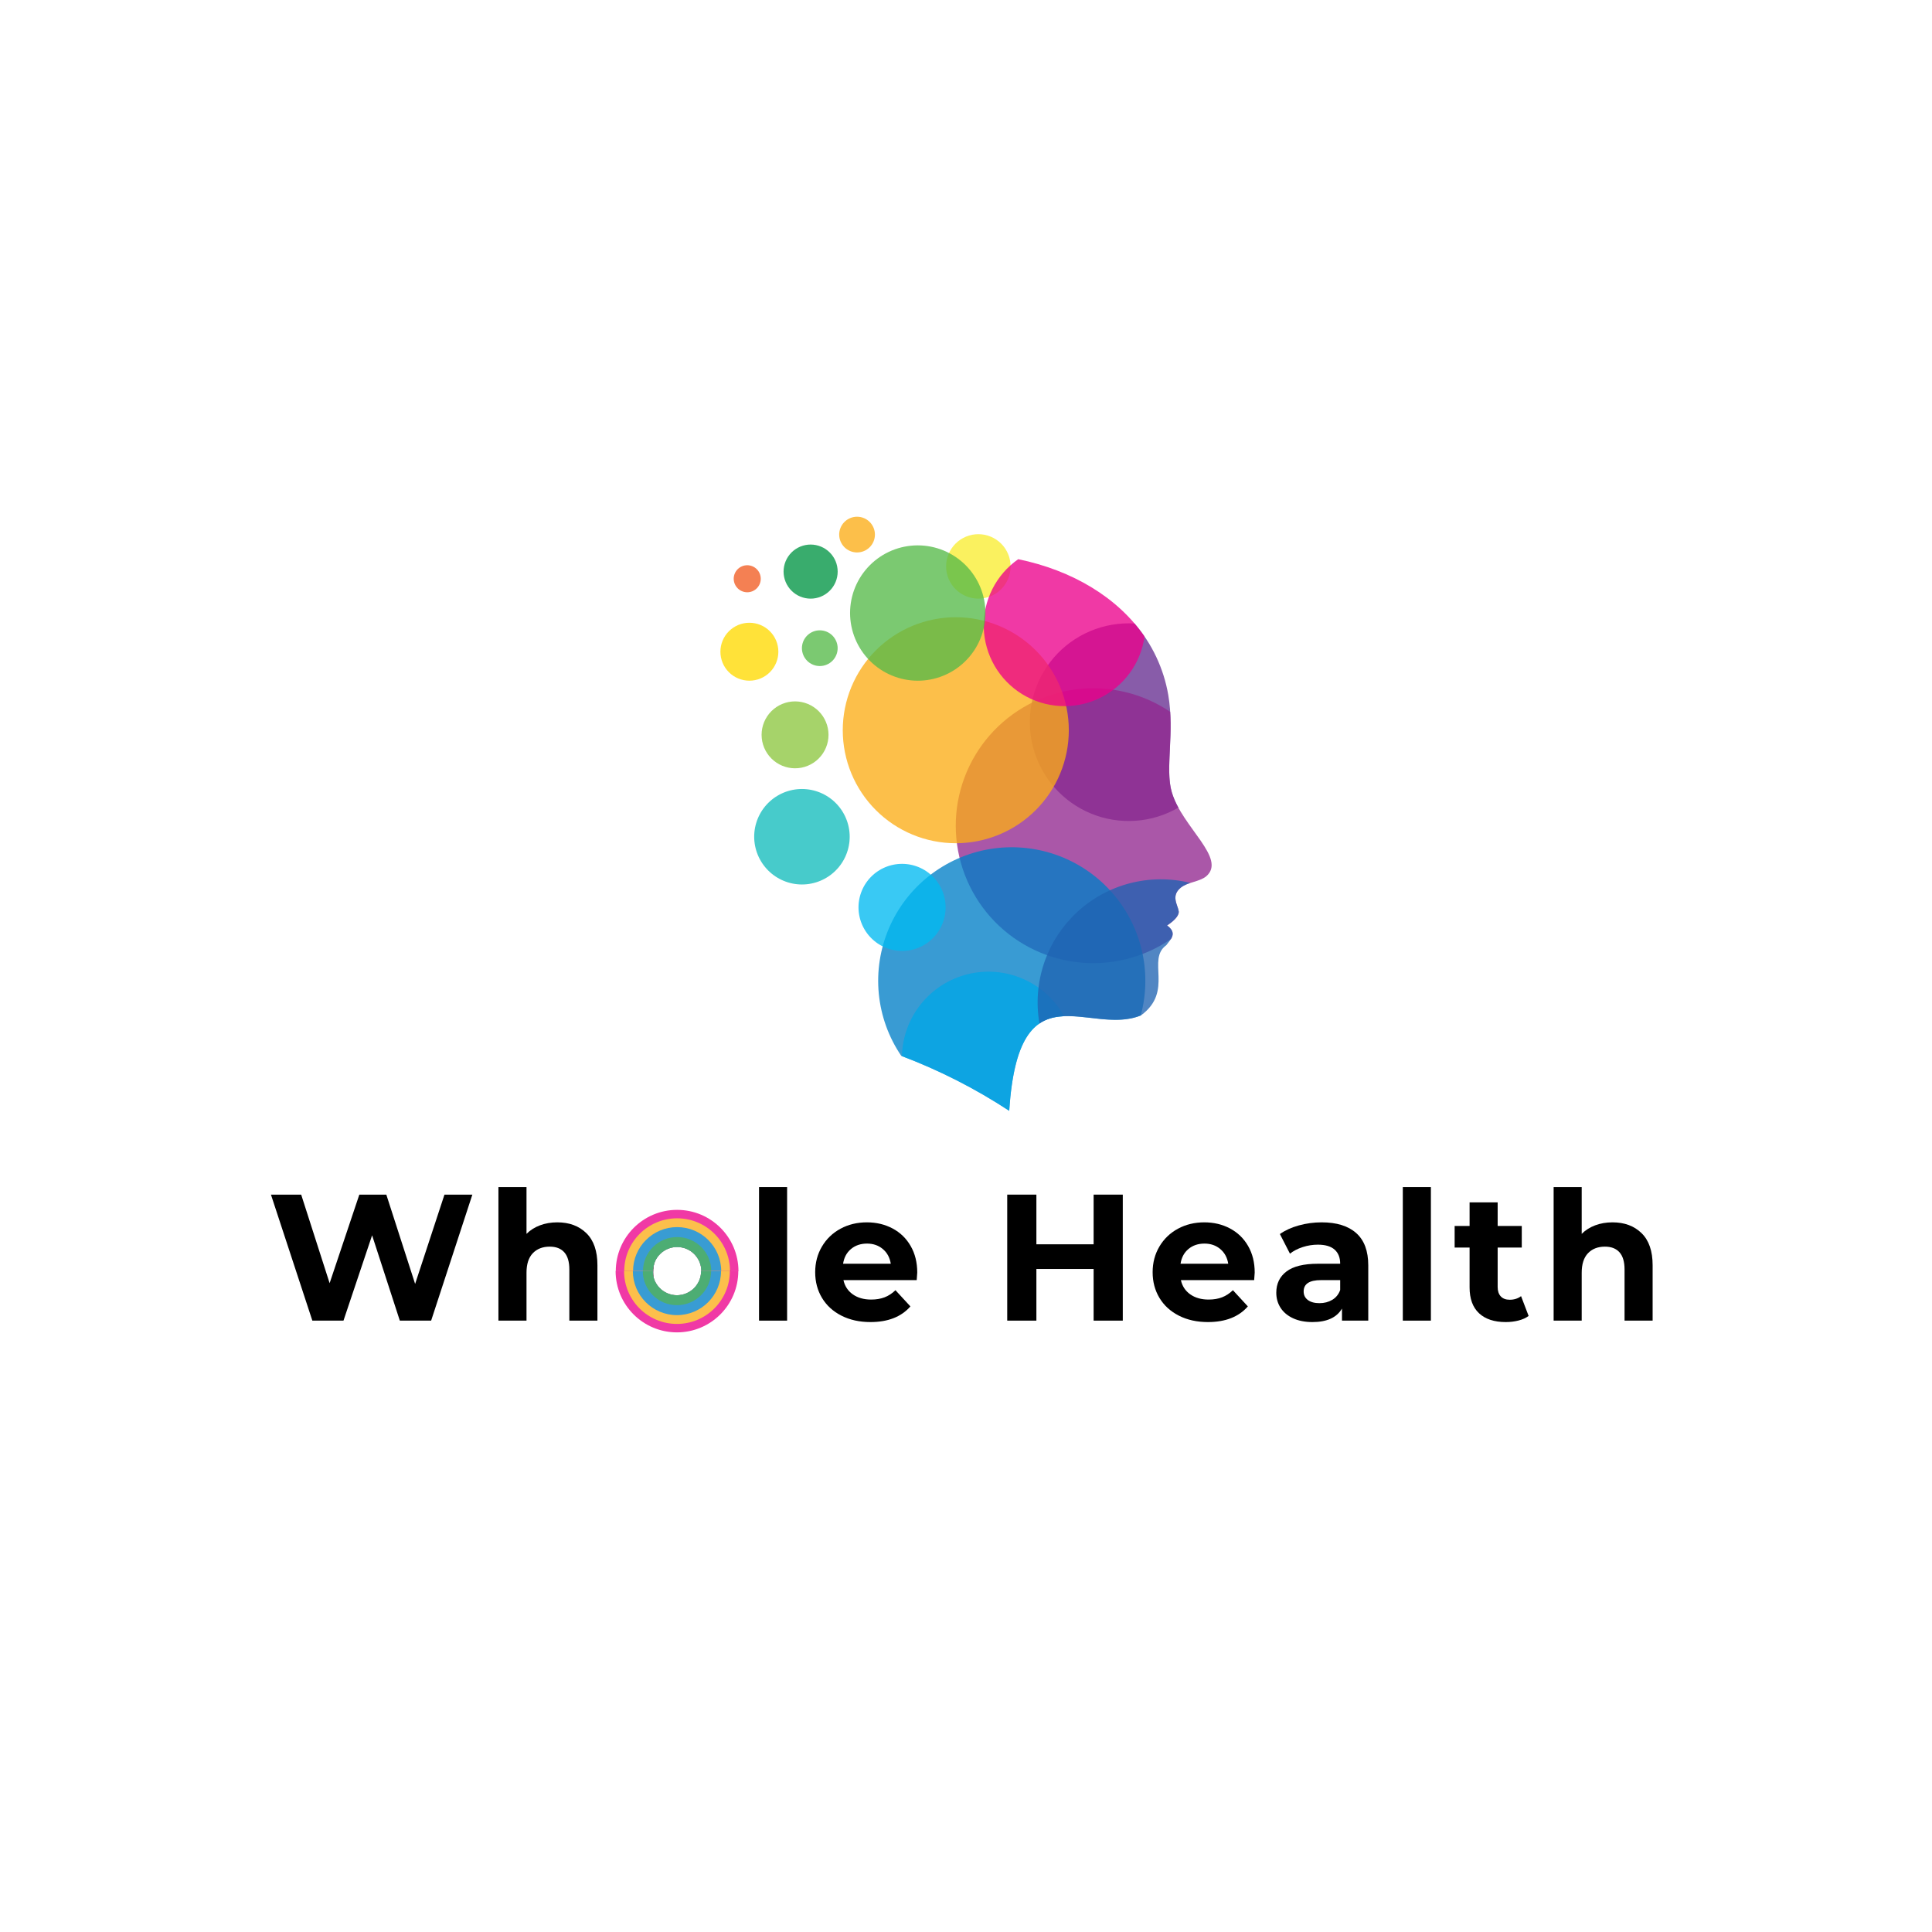 <svg xmlns="http://www.w3.org/2000/svg" xmlns:xlink="http://www.w3.org/1999/xlink" width="4000" zoomAndPan="magnify" viewBox="0 0 3000 3000" height="4000" preserveAspectRatio="xMidYMid meet" version="1.0"><defs><g/><clipPath id="55b7705819"><path d="M 1363 1315 L 1779 1315 L 1779 1724.863 L 1363 1724.863 Z M 1363 1315 " clip-rule="nonzero"/></clipPath><clipPath id="5df0a2535b"><path d="M 1400 1508 L 1653 1508 L 1653 1724.863 L 1400 1724.863 Z M 1400 1508 " clip-rule="nonzero"/></clipPath><clipPath id="d6f4748046"><path d="M 1303 802.363 L 1359 802.363 L 1359 858 L 1303 858 Z M 1303 802.363 " clip-rule="nonzero"/></clipPath><clipPath id="e2d199c165"><path d="M 956.176 1878.664 L 1146.676 1878.664 L 1146.676 1973.914 L 956.176 1973.914 Z M 956.176 1878.664 " clip-rule="nonzero"/></clipPath><clipPath id="dd511146d2"><path d="M 969 1891 L 1134 1891 L 1134 1973.914 L 969 1973.914 Z M 969 1891 " clip-rule="nonzero"/></clipPath><clipPath id="5854b07a80"><path d="M 982 1905 L 1120 1905 L 1120 1973.914 L 982 1973.914 Z M 982 1905 " clip-rule="nonzero"/></clipPath><clipPath id="db72cae3ce"><path d="M 998 1920 L 1105 1920 L 1105 1973.914 L 998 1973.914 Z M 998 1920 " clip-rule="nonzero"/></clipPath><clipPath id="dfca6689d8"><path d="M 955.918 1973.66 L 1146.418 1973.66 L 1146.418 2068.91 L 955.918 2068.91 Z M 955.918 1973.66 " clip-rule="nonzero"/></clipPath><clipPath id="5f90f2ad54"><path d="M 969 1973.66 L 1134 1973.66 L 1134 2056 L 969 2056 Z M 969 1973.66 " clip-rule="nonzero"/></clipPath><clipPath id="7476870c95"><path d="M 982 1973.66 L 1120 1973.66 L 1120 2043 L 982 2043 Z M 982 1973.66 " clip-rule="nonzero"/></clipPath><clipPath id="7f120624d8"><path d="M 998 1973.66 L 1105 1973.66 L 1105 2027 L 998 2027 Z M 998 1973.66 " clip-rule="nonzero"/></clipPath></defs><path fill="#f9ed32" d="M 1519.172 929.57 C 1520.812 929.57 1522.445 929.488 1524.078 929.328 C 1525.711 929.168 1527.328 928.93 1528.938 928.609 C 1530.543 928.289 1532.133 927.891 1533.699 927.414 C 1535.27 926.941 1536.809 926.391 1538.324 925.762 C 1539.84 925.137 1541.32 924.438 1542.766 923.664 C 1544.211 922.891 1545.613 922.051 1546.977 921.141 C 1548.34 920.23 1549.656 919.254 1550.922 918.215 C 1552.191 917.176 1553.402 916.078 1554.562 914.922 C 1555.723 913.762 1556.824 912.551 1557.863 911.281 C 1558.902 910.016 1559.879 908.703 1560.789 907.34 C 1561.699 905.977 1562.543 904.574 1563.316 903.129 C 1564.09 901.684 1564.789 900.207 1565.418 898.691 C 1566.047 897.18 1566.598 895.637 1567.074 894.07 C 1567.551 892.5 1567.949 890.914 1568.27 889.309 C 1568.59 887.699 1568.832 886.082 1568.996 884.449 C 1569.156 882.82 1569.238 881.184 1569.238 879.547 C 1569.238 877.906 1569.16 876.273 1569 874.641 C 1568.84 873.012 1568.602 871.391 1568.285 869.785 C 1567.965 868.176 1567.57 866.59 1567.094 865.02 C 1566.621 863.453 1566.07 861.91 1565.441 860.398 C 1564.816 858.883 1564.117 857.402 1563.348 855.957 C 1562.574 854.512 1561.734 853.105 1560.824 851.742 C 1559.918 850.379 1558.941 849.062 1557.902 847.797 C 1556.863 846.527 1555.766 845.312 1554.609 844.156 C 1553.449 842.996 1552.238 841.895 1550.973 840.855 C 1549.707 839.812 1548.395 838.836 1547.031 837.926 C 1545.668 837.012 1544.266 836.168 1542.82 835.395 C 1541.375 834.621 1539.898 833.922 1538.383 833.293 C 1536.871 832.664 1535.328 832.109 1533.762 831.633 C 1532.195 831.156 1530.605 830.754 1529 830.434 C 1527.391 830.113 1525.773 829.871 1524.141 829.707 C 1522.512 829.543 1520.875 829.461 1519.238 829.461 C 1517.598 829.457 1515.965 829.535 1514.332 829.695 C 1512.699 829.852 1511.082 830.09 1509.473 830.41 C 1507.863 830.727 1506.277 831.121 1504.707 831.594 C 1503.137 832.066 1501.594 832.617 1500.082 833.242 C 1498.566 833.867 1497.086 834.566 1495.637 835.336 C 1494.191 836.105 1492.785 836.945 1491.422 837.852 C 1490.059 838.762 1488.742 839.734 1487.473 840.773 C 1486.203 841.809 1484.988 842.906 1483.828 844.062 C 1482.668 845.219 1481.566 846.434 1480.523 847.695 C 1479.48 848.961 1478.504 850.273 1477.594 851.637 C 1476.68 852.996 1475.836 854.398 1475.059 855.844 C 1474.285 857.285 1473.582 858.766 1472.953 860.277 C 1472.324 861.789 1471.77 863.332 1471.289 864.898 C 1470.812 866.465 1470.41 868.051 1470.086 869.66 C 1469.766 871.266 1469.52 872.883 1469.359 874.516 C 1469.195 876.145 1469.109 877.781 1469.105 879.418 C 1469.105 881.059 1469.188 882.695 1469.348 884.328 C 1469.508 885.961 1469.75 887.582 1470.07 889.191 C 1470.387 890.801 1470.785 892.391 1471.262 893.961 C 1471.738 895.527 1472.289 897.074 1472.918 898.59 C 1473.543 900.105 1474.242 901.586 1475.016 903.031 C 1475.789 904.48 1476.629 905.887 1477.543 907.25 C 1478.453 908.617 1479.426 909.934 1480.469 911.203 C 1481.508 912.469 1482.605 913.684 1483.766 914.848 C 1484.926 916.008 1486.137 917.109 1487.406 918.152 C 1488.672 919.195 1489.988 920.172 1491.352 921.086 C 1492.715 921.996 1494.117 922.84 1495.566 923.617 C 1497.012 924.391 1498.492 925.094 1500.008 925.723 C 1501.52 926.355 1503.062 926.91 1504.633 927.387 C 1506.203 927.867 1507.793 928.266 1509.402 928.59 C 1511.008 928.914 1512.629 929.156 1514.262 929.32 C 1515.895 929.484 1517.531 929.566 1519.172 929.57 Z M 1519.172 929.57 " fill-opacity="0.776" fill-rule="evenodd"/><path fill="#662d91" d="M 1761.699 968.164 C 1768.465 976.012 1774.676 984.281 1780.324 992.973 C 1785.973 1001.66 1791.012 1010.691 1795.438 1020.062 C 1799.859 1029.438 1803.633 1039.062 1806.754 1048.945 C 1809.875 1058.832 1812.316 1068.879 1814.074 1079.094 C 1824.223 1138.426 1808.746 1193.359 1819.598 1230.285 C 1822.145 1238.562 1825.547 1246.473 1829.812 1254.012 C 1827.273 1255.488 1824.699 1256.891 1822.082 1258.219 C 1819.465 1259.547 1816.812 1260.801 1814.125 1261.977 C 1811.434 1263.152 1808.715 1264.25 1805.961 1265.27 C 1803.211 1266.289 1800.434 1267.23 1797.625 1268.094 C 1794.82 1268.953 1791.992 1269.734 1789.145 1270.434 C 1786.293 1271.133 1783.426 1271.746 1780.539 1272.281 C 1777.652 1272.816 1774.754 1273.27 1771.844 1273.637 C 1768.93 1274.004 1766.012 1274.289 1763.082 1274.488 C 1760.156 1274.691 1757.223 1274.809 1754.289 1274.84 C 1751.355 1274.871 1748.422 1274.82 1745.488 1274.684 C 1742.559 1274.551 1739.633 1274.328 1736.715 1274.027 C 1733.793 1273.723 1730.887 1273.336 1727.988 1272.867 C 1725.094 1272.398 1722.211 1271.844 1719.348 1271.207 C 1716.48 1270.574 1713.637 1269.855 1710.812 1269.059 C 1707.988 1268.258 1705.191 1267.383 1702.418 1266.422 C 1699.645 1265.465 1696.898 1264.426 1694.184 1263.309 C 1691.469 1262.191 1688.789 1261 1686.145 1259.73 C 1683.5 1258.461 1680.891 1257.117 1678.324 1255.695 C 1675.754 1254.277 1673.23 1252.785 1670.746 1251.219 C 1668.262 1249.656 1665.828 1248.023 1663.438 1246.316 C 1661.047 1244.613 1658.711 1242.844 1656.422 1241.004 C 1654.137 1239.168 1651.902 1237.266 1649.723 1235.297 C 1647.543 1233.332 1645.426 1231.305 1643.363 1229.219 C 1641.301 1227.129 1639.301 1224.984 1637.359 1222.781 C 1635.422 1220.582 1633.547 1218.324 1631.738 1216.016 C 1629.926 1213.703 1628.184 1211.344 1626.512 1208.934 C 1624.836 1206.523 1623.234 1204.07 1621.699 1201.566 C 1620.164 1199.066 1618.707 1196.523 1617.316 1193.938 C 1615.93 1191.352 1614.617 1188.727 1613.379 1186.066 C 1612.145 1183.406 1610.984 1180.711 1609.902 1177.984 C 1608.82 1175.258 1607.816 1172.5 1606.891 1169.715 C 1605.965 1166.93 1605.121 1164.121 1604.359 1161.289 C 1603.598 1158.457 1602.914 1155.602 1602.316 1152.73 C 1601.715 1149.859 1601.199 1146.973 1600.766 1144.07 C 1600.332 1141.168 1599.98 1138.254 1599.715 1135.332 C 1599.445 1132.41 1599.266 1129.484 1599.164 1126.551 C 1599.066 1123.621 1599.051 1120.688 1599.121 1117.754 C 1599.191 1114.82 1599.344 1111.891 1599.582 1108.965 C 1599.816 1106.043 1600.141 1103.125 1600.543 1100.219 C 1600.949 1097.312 1601.434 1094.422 1602.008 1091.543 C 1602.578 1088.664 1603.23 1085.805 1603.965 1082.965 C 1604.699 1080.125 1605.512 1077.309 1606.41 1074.512 C 1607.305 1071.719 1608.281 1068.953 1609.336 1066.215 C 1610.391 1063.477 1611.523 1060.77 1612.734 1058.098 C 1613.945 1055.426 1615.23 1052.789 1616.59 1050.188 C 1617.953 1047.59 1619.387 1045.031 1620.895 1042.516 C 1622.402 1039.996 1623.98 1037.523 1625.633 1035.098 C 1627.281 1032.672 1629 1030.293 1630.785 1027.965 C 1632.574 1025.637 1634.426 1023.363 1636.34 1021.141 C 1638.258 1018.918 1640.238 1016.754 1642.277 1014.645 C 1644.32 1012.539 1646.418 1010.488 1648.578 1008.5 C 1650.734 1006.512 1652.949 1004.59 1655.219 1002.727 C 1657.488 1000.867 1659.809 999.07 1662.18 997.344 C 1664.551 995.617 1666.969 993.957 1669.438 992.367 C 1671.906 990.777 1674.414 989.262 1676.969 987.816 C 1679.523 986.371 1682.117 985 1684.75 983.703 C 1687.383 982.406 1690.051 981.188 1692.754 980.043 C 1695.457 978.898 1698.188 977.832 1700.953 976.848 C 1703.715 975.859 1706.504 974.953 1709.32 974.125 C 1712.137 973.301 1714.977 972.555 1717.832 971.891 C 1720.691 971.227 1723.566 970.645 1726.461 970.145 C 1729.352 969.645 1732.254 969.23 1735.172 968.895 C 1738.086 968.562 1741.012 968.312 1743.941 968.148 C 1746.871 967.984 1749.805 967.902 1752.738 967.906 C 1755.629 967.906 1758.68 968 1761.699 968.164 Z M 1761.699 968.164 " fill-opacity="0.776" fill-rule="evenodd"/><path fill="#92278f" d="M 1817.062 1105.195 C 1820.273 1154.352 1810.352 1198.852 1819.598 1230.414 C 1835.43 1284.32 1905.602 1333.156 1872.812 1360.895 C 1862.438 1369.211 1844.582 1369.758 1834.113 1377.914 C 1817.445 1390.914 1828.848 1404.98 1830.324 1415.125 C 1831.031 1419.941 1826.664 1427.68 1812.246 1437.086 C 1823.133 1445.113 1822.137 1451.918 1818.25 1458.18 C 1815.598 1459.996 1812.906 1461.754 1810.176 1463.449 C 1807.445 1465.145 1804.676 1466.777 1801.871 1468.352 C 1799.066 1469.922 1796.227 1471.426 1793.355 1472.871 C 1790.484 1474.312 1787.578 1475.691 1784.645 1477 C 1781.707 1478.312 1778.746 1479.559 1775.754 1480.734 C 1772.762 1481.91 1769.746 1483.02 1766.703 1484.062 C 1763.664 1485.105 1760.598 1486.074 1757.516 1486.98 C 1754.43 1487.883 1751.324 1488.715 1748.199 1489.477 C 1745.078 1490.238 1741.938 1490.93 1738.785 1491.551 C 1735.629 1492.172 1732.465 1492.723 1729.285 1493.199 C 1726.105 1493.68 1722.918 1494.086 1719.719 1494.418 C 1716.523 1494.75 1713.32 1495.012 1710.109 1495.203 C 1706.898 1495.391 1703.688 1495.508 1700.473 1495.551 C 1697.258 1495.598 1694.043 1495.566 1690.832 1495.465 C 1687.617 1495.363 1684.41 1495.191 1681.203 1494.945 C 1677.996 1494.699 1674.801 1494.379 1671.609 1493.988 C 1668.418 1493.598 1665.238 1493.137 1662.066 1492.602 C 1658.895 1492.066 1655.738 1491.461 1652.598 1490.785 C 1649.453 1490.109 1646.328 1489.359 1643.219 1488.543 C 1640.109 1487.727 1637.023 1486.836 1633.953 1485.879 C 1630.883 1484.922 1627.84 1483.895 1624.816 1482.801 C 1621.793 1481.703 1618.797 1480.543 1615.828 1479.312 C 1612.855 1478.082 1609.918 1476.785 1607.004 1475.422 C 1604.094 1474.059 1601.215 1472.629 1598.367 1471.137 C 1595.52 1469.641 1592.711 1468.086 1589.934 1466.465 C 1587.156 1464.844 1584.418 1463.16 1581.719 1461.418 C 1579.016 1459.672 1576.359 1457.867 1573.738 1456.004 C 1571.121 1454.141 1568.543 1452.219 1566.012 1450.238 C 1563.48 1448.258 1560.996 1446.219 1558.555 1444.125 C 1556.113 1442.035 1553.723 1439.887 1551.379 1437.684 C 1549.039 1435.484 1546.746 1433.23 1544.504 1430.926 C 1542.262 1428.621 1540.074 1426.27 1537.941 1423.867 C 1535.805 1421.461 1533.727 1419.012 1531.703 1416.516 C 1529.68 1414.016 1527.711 1411.477 1525.805 1408.891 C 1523.895 1406.305 1522.043 1403.676 1520.254 1401.004 C 1518.465 1398.336 1516.734 1395.629 1515.066 1392.879 C 1513.398 1390.133 1511.793 1387.348 1510.25 1384.527 C 1508.711 1381.707 1507.23 1378.852 1505.82 1375.965 C 1504.406 1373.078 1503.059 1370.16 1501.777 1367.215 C 1500.496 1364.266 1499.281 1361.289 1498.137 1358.289 C 1496.988 1355.285 1495.91 1352.258 1494.898 1349.207 C 1493.891 1346.156 1492.949 1343.082 1492.078 1339.988 C 1491.207 1336.895 1490.406 1333.781 1489.676 1330.652 C 1488.945 1327.523 1488.285 1324.379 1487.695 1321.219 C 1487.109 1318.059 1486.59 1314.887 1486.145 1311.703 C 1485.703 1308.52 1485.328 1305.328 1485.027 1302.129 C 1484.727 1298.926 1484.5 1295.723 1484.344 1292.512 C 1484.188 1289.301 1484.102 1286.09 1484.094 1282.875 C 1484.082 1279.66 1484.145 1276.449 1484.277 1273.234 C 1484.41 1270.023 1484.617 1266.816 1484.898 1263.617 C 1485.176 1260.414 1485.527 1257.219 1485.953 1254.035 C 1486.375 1250.848 1486.871 1247.672 1487.438 1244.508 C 1488.004 1241.344 1488.645 1238.195 1489.352 1235.059 C 1490.062 1231.926 1490.844 1228.809 1491.691 1225.707 C 1492.543 1222.609 1493.465 1219.531 1494.453 1216.473 C 1495.441 1213.414 1496.5 1210.379 1497.625 1207.367 C 1498.754 1204.359 1499.945 1201.375 1501.207 1198.418 C 1502.469 1195.461 1503.797 1192.535 1505.191 1189.641 C 1506.586 1186.742 1508.043 1183.879 1509.566 1181.047 C 1511.09 1178.219 1512.676 1175.422 1514.324 1172.664 C 1515.973 1169.906 1517.684 1167.184 1519.457 1164.504 C 1521.23 1161.82 1523.062 1159.18 1524.953 1156.582 C 1526.844 1153.984 1528.793 1151.43 1530.801 1148.918 C 1532.809 1146.406 1534.871 1143.941 1536.992 1141.523 C 1539.109 1139.105 1541.281 1136.738 1543.508 1134.418 C 1545.73 1132.098 1548.008 1129.832 1550.336 1127.613 C 1552.664 1125.398 1555.043 1123.234 1557.469 1121.125 C 1559.895 1119.016 1562.367 1116.961 1564.883 1114.965 C 1567.402 1112.969 1569.965 1111.027 1572.57 1109.145 C 1575.176 1107.262 1577.824 1105.441 1580.512 1103.68 C 1583.203 1101.918 1585.93 1100.215 1588.695 1098.578 C 1591.461 1096.938 1594.262 1095.363 1597.098 1093.848 C 1599.934 1092.336 1602.805 1090.891 1605.707 1089.508 C 1608.609 1088.121 1611.539 1086.805 1614.5 1085.555 C 1617.461 1084.305 1620.449 1083.121 1623.465 1082.008 C 1626.48 1080.891 1629.52 1079.844 1632.582 1078.867 C 1635.645 1077.887 1638.727 1076.98 1641.832 1076.141 C 1644.934 1075.301 1648.055 1074.531 1651.191 1073.836 C 1654.332 1073.137 1657.484 1072.508 1660.648 1071.953 C 1663.816 1071.398 1666.996 1070.914 1670.184 1070.504 C 1673.371 1070.09 1676.566 1069.75 1679.77 1069.48 C 1682.973 1069.215 1686.184 1069.02 1689.395 1068.895 C 1692.609 1068.773 1695.82 1068.723 1699.035 1068.746 C 1702.25 1068.77 1705.465 1068.863 1708.676 1069.031 C 1711.883 1069.199 1715.09 1069.438 1718.289 1069.75 C 1721.488 1070.062 1724.68 1070.445 1727.863 1070.902 C 1731.043 1071.359 1734.215 1071.887 1737.375 1072.488 C 1740.531 1073.086 1743.676 1073.758 1746.805 1074.5 C 1749.934 1075.242 1753.043 1076.051 1756.133 1076.934 C 1759.223 1077.816 1762.293 1078.77 1765.344 1079.789 C 1768.391 1080.809 1771.414 1081.898 1774.414 1083.055 C 1777.414 1084.215 1780.387 1085.438 1783.328 1086.73 C 1786.273 1088.02 1789.188 1089.379 1792.07 1090.801 C 1794.953 1092.227 1797.801 1093.711 1800.617 1095.266 C 1803.43 1096.816 1806.211 1098.43 1808.953 1100.109 C 1811.695 1101.785 1814.398 1103.523 1817.062 1105.324 Z M 1817.062 1105.195 " fill-opacity="0.776" fill-rule="evenodd"/><g clip-path="url(#55b7705819)"><path fill="#007fc6" d="M 1771.363 1576.785 C 1690.277 1609.789 1581.73 1499.086 1567.117 1724.863 C 1540.84 1707.609 1513.691 1691.855 1485.672 1677.598 C 1457.652 1663.344 1428.934 1650.672 1399.516 1639.586 C 1397.086 1636.012 1394.77 1632.363 1392.566 1628.645 C 1390.359 1624.922 1388.277 1621.137 1386.309 1617.289 C 1384.344 1613.438 1382.5 1609.531 1380.777 1605.562 C 1379.055 1601.598 1377.457 1597.582 1375.988 1593.52 C 1374.516 1589.453 1373.176 1585.344 1371.961 1581.195 C 1370.746 1577.047 1369.664 1572.863 1368.711 1568.648 C 1367.758 1564.43 1366.941 1560.188 1366.254 1555.918 C 1365.566 1551.652 1365.012 1547.363 1364.594 1543.062 C 1364.176 1538.758 1363.891 1534.449 1363.742 1530.129 C 1363.594 1525.809 1363.578 1521.484 1363.699 1517.164 C 1363.82 1512.844 1364.078 1508.531 1364.469 1504.223 C 1364.859 1499.918 1365.387 1495.629 1366.043 1491.355 C 1366.703 1487.086 1367.496 1482.836 1368.422 1478.613 C 1369.348 1474.391 1370.402 1470.199 1371.59 1466.043 C 1372.777 1461.887 1374.094 1457.77 1375.535 1453.695 C 1376.98 1449.621 1378.551 1445.594 1380.25 1441.617 C 1381.945 1437.641 1383.762 1433.723 1385.707 1429.859 C 1387.648 1425.996 1389.707 1422.199 1391.887 1418.465 C 1394.066 1414.73 1396.359 1411.07 1398.766 1407.477 C 1401.176 1403.887 1403.695 1400.375 1406.32 1396.941 C 1408.949 1393.508 1411.684 1390.16 1414.52 1386.898 C 1417.355 1383.637 1420.293 1380.465 1423.328 1377.387 C 1426.363 1374.309 1429.492 1371.328 1432.715 1368.445 C 1435.938 1365.562 1439.246 1362.781 1442.645 1360.105 C 1446.039 1357.43 1449.516 1354.863 1453.07 1352.406 C 1456.629 1349.945 1460.258 1347.602 1463.961 1345.367 C 1467.664 1343.137 1471.434 1341.023 1475.27 1339.027 C 1479.105 1337.031 1483 1335.156 1486.953 1333.402 C 1490.906 1331.652 1494.91 1330.023 1498.965 1328.523 C 1503.02 1327.02 1507.117 1325.645 1511.258 1324.398 C 1515.398 1323.152 1519.57 1322.039 1523.781 1321.051 C 1527.992 1320.066 1532.23 1319.215 1536.492 1318.496 C 1540.758 1317.773 1545.039 1317.188 1549.34 1316.734 C 1553.641 1316.285 1557.949 1315.965 1562.27 1315.785 C 1566.59 1315.602 1570.91 1315.555 1575.234 1315.641 C 1579.559 1315.727 1583.875 1315.949 1588.184 1316.309 C 1592.492 1316.664 1596.785 1317.156 1601.066 1317.781 C 1605.344 1318.406 1609.598 1319.164 1613.828 1320.059 C 1618.059 1320.949 1622.258 1321.973 1626.426 1323.125 C 1630.594 1324.281 1634.719 1325.562 1638.809 1326.977 C 1642.895 1328.391 1646.934 1329.926 1650.922 1331.594 C 1654.914 1333.258 1658.848 1335.047 1662.727 1336.957 C 1666.605 1338.867 1670.422 1340.898 1674.172 1343.047 C 1677.926 1345.195 1681.605 1347.461 1685.215 1349.84 C 1688.824 1352.219 1692.359 1354.711 1695.812 1357.309 C 1699.266 1359.91 1702.637 1362.617 1705.922 1365.426 C 1709.207 1368.238 1712.398 1371.148 1715.504 1374.16 C 1718.605 1377.172 1721.613 1380.277 1724.52 1383.477 C 1727.43 1386.672 1730.234 1389.961 1732.938 1393.336 C 1735.641 1396.707 1738.238 1400.164 1740.723 1403.699 C 1743.211 1407.238 1745.586 1410.848 1747.848 1414.531 C 1750.105 1418.219 1752.25 1421.969 1754.277 1425.789 C 1756.305 1429.605 1758.211 1433.484 1759.992 1437.422 C 1761.777 1441.363 1763.438 1445.352 1764.969 1449.395 C 1766.504 1453.434 1767.91 1457.52 1769.191 1461.652 C 1770.469 1465.781 1771.617 1469.945 1772.637 1474.148 C 1773.652 1478.352 1774.539 1482.578 1775.293 1486.836 C 1776.047 1491.094 1776.668 1495.371 1777.152 1499.664 C 1777.637 1503.961 1777.988 1508.266 1778.207 1512.586 C 1778.422 1516.902 1778.504 1521.223 1778.449 1525.547 C 1778.398 1529.867 1778.207 1534.184 1777.887 1538.496 C 1777.562 1542.809 1777.105 1547.105 1776.512 1551.387 C 1775.918 1555.668 1775.195 1559.93 1774.336 1564.164 C 1773.477 1568.402 1772.484 1572.609 1771.363 1576.785 Z M 1771.363 1576.785 " fill-opacity="0.776" fill-rule="evenodd"/></g><g clip-path="url(#5df0a2535b)"><path fill="#01a6e6" d="M 1652.316 1577.941 C 1609.477 1579.738 1574.922 1604.395 1567.117 1724.863 C 1540.984 1707.707 1513.992 1692.035 1486.141 1677.84 C 1458.289 1663.641 1429.746 1651.008 1400.512 1639.938 C 1400.598 1636.285 1400.836 1632.637 1401.219 1629.004 C 1401.605 1625.367 1402.137 1621.754 1402.816 1618.16 C 1403.496 1614.57 1404.32 1611.012 1405.293 1607.488 C 1406.262 1603.961 1407.375 1600.484 1408.629 1597.051 C 1409.883 1593.617 1411.277 1590.238 1412.805 1586.918 C 1414.336 1583.598 1416 1580.348 1417.797 1577.16 C 1419.59 1573.977 1421.516 1570.871 1423.562 1567.844 C 1425.613 1564.816 1427.781 1561.875 1430.07 1559.027 C 1432.359 1556.176 1434.762 1553.422 1437.277 1550.77 C 1439.793 1548.113 1442.41 1545.566 1445.133 1543.125 C 1447.855 1540.688 1450.672 1538.359 1453.582 1536.148 C 1456.496 1533.938 1459.492 1531.852 1462.574 1529.883 C 1465.656 1527.918 1468.816 1526.082 1472.047 1524.371 C 1475.281 1522.664 1478.578 1521.09 1481.938 1519.652 C 1485.301 1518.211 1488.715 1516.91 1492.184 1515.75 C 1495.648 1514.59 1499.16 1513.574 1502.707 1512.699 C 1506.258 1511.824 1509.84 1511.098 1513.449 1510.516 C 1517.059 1509.934 1520.688 1509.5 1524.332 1509.215 C 1527.977 1508.926 1531.629 1508.789 1535.285 1508.801 C 1538.941 1508.816 1542.59 1508.977 1546.234 1509.285 C 1549.879 1509.598 1553.504 1510.055 1557.109 1510.66 C 1560.715 1511.266 1564.289 1512.016 1567.832 1512.914 C 1571.379 1513.812 1574.879 1514.852 1578.34 1516.035 C 1581.801 1517.219 1585.207 1518.543 1588.559 1520.004 C 1591.91 1521.465 1595.195 1523.062 1598.418 1524.793 C 1601.637 1526.52 1604.781 1528.379 1607.852 1530.367 C 1610.922 1532.352 1613.906 1534.461 1616.805 1536.691 C 1619.699 1538.922 1622.5 1541.266 1625.207 1543.723 C 1627.914 1546.184 1630.516 1548.746 1633.012 1551.418 C 1635.508 1554.09 1637.891 1556.859 1640.16 1559.723 C 1642.434 1562.59 1644.582 1565.543 1646.613 1568.582 C 1648.641 1571.625 1650.543 1574.742 1652.316 1577.941 Z M 1652.316 1577.941 " fill-opacity="0.776" fill-rule="evenodd"/></g><path fill="#2063b2" d="M 1848.246 1371.008 C 1843.156 1372.484 1838.449 1374.742 1834.113 1377.785 C 1817.445 1390.789 1828.848 1404.852 1830.324 1414.996 C 1831.031 1419.812 1826.664 1427.551 1812.246 1436.957 C 1828.91 1449.254 1817.703 1458.66 1810.992 1467.715 C 1779.809 1490.191 1823.195 1538.898 1771.75 1576.656 C 1719.82 1598.039 1656.684 1560.312 1614.039 1589.273 C 1613.363 1585.379 1612.809 1581.465 1612.375 1577.535 C 1611.941 1573.605 1611.629 1569.668 1611.441 1565.719 C 1611.25 1561.77 1611.184 1557.82 1611.242 1553.867 C 1611.297 1549.914 1611.477 1545.965 1611.777 1542.023 C 1612.078 1538.082 1612.5 1534.152 1613.047 1530.234 C 1613.59 1526.32 1614.258 1522.426 1615.043 1518.551 C 1615.828 1514.676 1616.734 1510.832 1617.762 1507.012 C 1618.785 1503.195 1619.93 1499.41 1621.188 1495.664 C 1622.449 1491.918 1623.824 1488.211 1625.312 1484.551 C 1626.801 1480.887 1628.406 1477.273 1630.117 1473.711 C 1631.832 1470.148 1633.656 1466.645 1635.586 1463.191 C 1637.52 1459.742 1639.555 1456.355 1641.695 1453.035 C 1643.836 1449.711 1646.078 1446.457 1648.422 1443.273 C 1650.766 1440.086 1653.207 1436.98 1655.742 1433.945 C 1658.281 1430.914 1660.906 1427.961 1663.625 1425.09 C 1666.348 1422.219 1669.152 1419.438 1672.043 1416.742 C 1674.938 1414.047 1677.91 1411.441 1680.965 1408.93 C 1684.016 1406.418 1687.145 1404.004 1690.348 1401.688 C 1693.551 1399.367 1696.824 1397.152 1700.164 1395.039 C 1703.508 1392.922 1706.91 1390.914 1710.375 1389.012 C 1713.84 1387.105 1717.363 1385.312 1720.941 1383.625 C 1724.516 1381.941 1728.141 1380.367 1731.816 1378.906 C 1735.492 1377.449 1739.207 1376.102 1742.965 1374.871 C 1746.723 1373.645 1750.516 1372.531 1754.344 1371.535 C 1758.172 1370.539 1762.023 1369.664 1765.906 1368.91 C 1769.789 1368.156 1773.688 1367.52 1777.609 1367.008 C 1781.531 1366.492 1785.465 1366.102 1789.41 1365.832 C 1793.352 1365.562 1797.305 1365.414 1801.258 1365.391 C 1805.211 1365.363 1809.164 1365.461 1813.109 1365.684 C 1817.059 1365.902 1820.996 1366.246 1824.922 1366.707 C 1828.852 1367.172 1832.758 1367.758 1836.648 1368.465 C 1840.539 1369.172 1844.406 1370 1848.246 1370.945 Z M 1848.246 1371.008 " fill-opacity="0.776" fill-rule="evenodd"/><path fill="#12bcbc" d="M 1245.211 1373.418 C 1246.422 1373.418 1247.637 1373.391 1248.848 1373.328 C 1250.059 1373.27 1251.27 1373.184 1252.48 1373.062 C 1253.688 1372.945 1254.891 1372.797 1256.09 1372.621 C 1257.293 1372.441 1258.488 1372.234 1259.68 1372 C 1260.867 1371.762 1262.055 1371.496 1263.23 1371.203 C 1264.406 1370.91 1265.578 1370.586 1266.738 1370.234 C 1267.902 1369.883 1269.055 1369.5 1270.195 1369.094 C 1271.34 1368.684 1272.473 1368.25 1273.594 1367.785 C 1274.715 1367.32 1275.824 1366.828 1276.922 1366.312 C 1278.02 1365.793 1279.102 1365.246 1280.172 1364.676 C 1281.242 1364.105 1282.301 1363.508 1283.34 1362.883 C 1284.383 1362.258 1285.406 1361.609 1286.418 1360.938 C 1287.426 1360.262 1288.418 1359.566 1289.395 1358.844 C 1290.371 1358.121 1291.324 1357.375 1292.266 1356.605 C 1293.203 1355.836 1294.121 1355.043 1295.023 1354.227 C 1295.922 1353.414 1296.801 1352.578 1297.66 1351.719 C 1298.516 1350.859 1299.355 1349.984 1300.168 1349.082 C 1300.984 1348.184 1301.777 1347.266 1302.547 1346.328 C 1303.316 1345.391 1304.066 1344.434 1304.789 1343.461 C 1305.512 1342.484 1306.211 1341.492 1306.887 1340.484 C 1307.559 1339.477 1308.211 1338.453 1308.832 1337.41 C 1309.457 1336.371 1310.055 1335.316 1310.629 1334.246 C 1311.199 1333.176 1311.746 1332.09 1312.266 1330.996 C 1312.785 1329.898 1313.277 1328.789 1313.742 1327.668 C 1314.207 1326.547 1314.645 1325.414 1315.051 1324.273 C 1315.461 1323.129 1315.844 1321.977 1316.195 1320.816 C 1316.547 1319.656 1316.871 1318.488 1317.168 1317.309 C 1317.461 1316.133 1317.727 1314.949 1317.965 1313.758 C 1318.203 1312.57 1318.41 1311.375 1318.586 1310.172 C 1318.766 1308.973 1318.914 1307.77 1319.035 1306.562 C 1319.152 1305.352 1319.242 1304.145 1319.301 1302.93 C 1319.363 1301.719 1319.391 1300.508 1319.391 1299.293 C 1319.391 1298.078 1319.363 1296.867 1319.305 1295.656 C 1319.242 1294.441 1319.156 1293.234 1319.035 1292.023 C 1318.918 1290.816 1318.77 1289.613 1318.59 1288.414 C 1318.414 1287.211 1318.207 1286.016 1317.969 1284.828 C 1317.73 1283.637 1317.465 1282.453 1317.172 1281.277 C 1316.879 1280.098 1316.555 1278.93 1316.203 1277.77 C 1315.848 1276.605 1315.469 1275.457 1315.059 1274.312 C 1314.652 1273.172 1314.215 1272.039 1313.75 1270.918 C 1313.285 1269.797 1312.793 1268.688 1312.273 1267.59 C 1311.758 1266.492 1311.211 1265.41 1310.637 1264.34 C 1310.066 1263.27 1309.469 1262.215 1308.844 1261.172 C 1308.219 1260.133 1307.57 1259.105 1306.898 1258.098 C 1306.223 1257.09 1305.523 1256.098 1304.801 1255.121 C 1304.078 1254.148 1303.332 1253.191 1302.562 1252.254 C 1301.793 1251.312 1301 1250.395 1300.184 1249.496 C 1299.367 1248.598 1298.531 1247.719 1297.676 1246.859 C 1296.816 1246.004 1295.938 1245.168 1295.039 1244.352 C 1294.137 1243.535 1293.219 1242.742 1292.281 1241.973 C 1291.344 1241.203 1290.387 1240.457 1289.41 1239.734 C 1288.438 1239.012 1287.445 1238.312 1286.434 1237.641 C 1285.426 1236.965 1284.402 1236.316 1283.359 1235.691 C 1282.32 1235.07 1281.262 1234.473 1280.191 1233.898 C 1279.121 1233.328 1278.039 1232.781 1276.941 1232.262 C 1275.844 1231.746 1274.734 1231.254 1273.613 1230.789 C 1272.492 1230.324 1271.359 1229.887 1270.215 1229.48 C 1269.074 1229.07 1267.922 1228.691 1266.758 1228.336 C 1265.598 1227.984 1264.43 1227.66 1263.25 1227.367 C 1262.074 1227.074 1260.891 1226.809 1259.699 1226.57 C 1258.508 1226.332 1257.312 1226.125 1256.113 1225.949 C 1254.914 1225.77 1253.707 1225.621 1252.5 1225.504 C 1251.293 1225.383 1250.082 1225.297 1248.871 1225.234 C 1247.656 1225.176 1246.445 1225.148 1245.23 1225.148 C 1244.016 1225.148 1242.805 1225.176 1241.59 1225.238 C 1240.379 1225.297 1239.168 1225.387 1237.961 1225.504 C 1236.754 1225.625 1235.551 1225.773 1234.348 1225.953 C 1233.148 1226.129 1231.953 1226.336 1230.762 1226.574 C 1229.57 1226.812 1228.387 1227.078 1227.211 1227.371 C 1226.031 1227.668 1224.863 1227.992 1223.703 1228.344 C 1222.539 1228.695 1221.387 1229.078 1220.246 1229.484 C 1219.102 1229.895 1217.973 1230.332 1216.852 1230.797 C 1215.73 1231.262 1214.621 1231.754 1213.523 1232.273 C 1212.426 1232.793 1211.34 1233.336 1210.27 1233.91 C 1209.199 1234.48 1208.145 1235.078 1207.105 1235.703 C 1206.062 1236.328 1205.039 1236.977 1204.031 1237.652 C 1203.02 1238.324 1202.027 1239.023 1201.055 1239.746 C 1200.078 1240.473 1199.121 1241.219 1198.184 1241.988 C 1197.246 1242.758 1196.328 1243.551 1195.43 1244.367 C 1194.531 1245.18 1193.652 1246.02 1192.793 1246.875 C 1191.934 1247.734 1191.098 1248.613 1190.285 1249.512 C 1189.469 1250.41 1188.676 1251.332 1187.906 1252.27 C 1187.137 1253.207 1186.391 1254.164 1185.668 1255.141 C 1184.945 1256.113 1184.246 1257.105 1183.574 1258.113 C 1182.898 1259.125 1182.25 1260.148 1181.625 1261.191 C 1181.004 1262.23 1180.406 1263.289 1179.832 1264.359 C 1179.262 1265.43 1178.719 1266.512 1178.199 1267.609 C 1177.68 1268.707 1177.188 1269.816 1176.723 1270.938 C 1176.262 1272.059 1175.824 1273.191 1175.414 1274.332 C 1175.008 1275.477 1174.625 1276.629 1174.273 1277.789 C 1173.922 1278.949 1173.602 1280.121 1173.305 1281.297 C 1173.012 1282.473 1172.746 1283.656 1172.508 1284.848 C 1172.273 1286.039 1172.066 1287.234 1171.887 1288.434 C 1171.711 1289.633 1171.562 1290.84 1171.445 1292.047 C 1171.324 1293.254 1171.238 1294.465 1171.18 1295.676 C 1171.117 1296.887 1171.09 1298.102 1171.09 1299.316 C 1171.094 1300.527 1171.125 1301.738 1171.188 1302.949 C 1171.25 1304.16 1171.34 1305.367 1171.461 1306.574 C 1171.582 1307.777 1171.734 1308.98 1171.914 1310.18 C 1172.094 1311.379 1172.301 1312.57 1172.539 1313.762 C 1172.777 1314.949 1173.047 1316.129 1173.344 1317.305 C 1173.641 1318.48 1173.965 1319.648 1174.316 1320.809 C 1174.672 1321.969 1175.051 1323.117 1175.461 1324.258 C 1175.871 1325.398 1176.309 1326.527 1176.773 1327.648 C 1177.238 1328.766 1177.73 1329.875 1178.25 1330.969 C 1178.77 1332.066 1179.316 1333.145 1179.891 1334.215 C 1180.461 1335.285 1181.059 1336.336 1181.684 1337.375 C 1182.309 1338.414 1182.957 1339.438 1183.629 1340.445 C 1184.305 1341.453 1185.004 1342.445 1185.727 1343.418 C 1186.449 1344.391 1187.195 1345.344 1187.965 1346.281 C 1188.734 1347.219 1189.523 1348.137 1190.34 1349.035 C 1191.152 1349.934 1191.988 1350.809 1192.848 1351.668 C 1193.703 1352.523 1194.582 1353.359 1195.48 1354.172 C 1196.379 1354.988 1197.293 1355.777 1198.23 1356.547 C 1199.168 1357.316 1200.125 1358.062 1201.098 1358.785 C 1202.07 1359.508 1203.062 1360.207 1204.07 1360.879 C 1205.078 1361.555 1206.102 1362.203 1207.141 1362.828 C 1208.18 1363.449 1209.234 1364.047 1210.301 1364.621 C 1211.371 1365.191 1212.453 1365.738 1213.547 1366.258 C 1214.645 1366.777 1215.75 1367.27 1216.871 1367.734 C 1217.988 1368.199 1219.121 1368.637 1220.262 1369.047 C 1221.402 1369.457 1222.551 1369.836 1223.711 1370.191 C 1224.871 1370.543 1226.039 1370.867 1227.215 1371.164 C 1228.391 1371.461 1229.57 1371.73 1230.762 1371.969 C 1231.949 1372.207 1233.145 1372.414 1234.34 1372.594 C 1235.539 1372.773 1236.742 1372.926 1237.949 1373.047 C 1239.156 1373.168 1240.363 1373.258 1241.574 1373.32 C 1242.785 1373.383 1243.996 1373.414 1245.211 1373.418 Z M 1245.211 1373.418 " fill-opacity="0.776" fill-rule="evenodd"/><path fill="#00b9f1" d="M 1400.512 1476.609 C 1401.621 1476.613 1402.727 1476.59 1403.832 1476.539 C 1404.938 1476.484 1406.043 1476.406 1407.145 1476.301 C 1408.25 1476.195 1409.348 1476.066 1410.445 1475.906 C 1411.539 1475.746 1412.633 1475.559 1413.719 1475.348 C 1414.805 1475.133 1415.887 1474.895 1416.961 1474.629 C 1418.035 1474.363 1419.105 1474.07 1420.164 1473.75 C 1421.227 1473.434 1422.277 1473.086 1423.32 1472.719 C 1424.363 1472.348 1425.398 1471.953 1426.422 1471.531 C 1427.449 1471.109 1428.461 1470.664 1429.465 1470.191 C 1430.465 1469.723 1431.457 1469.227 1432.434 1468.707 C 1433.41 1468.188 1434.375 1467.645 1435.328 1467.078 C 1436.281 1466.512 1437.215 1465.922 1438.137 1465.309 C 1439.062 1464.695 1439.969 1464.059 1440.859 1463.402 C 1441.75 1462.746 1442.625 1462.066 1443.484 1461.367 C 1444.34 1460.664 1445.18 1459.945 1446.004 1459.203 C 1446.824 1458.461 1447.629 1457.699 1448.414 1456.918 C 1449.199 1456.137 1449.965 1455.336 1450.711 1454.52 C 1451.457 1453.699 1452.18 1452.863 1452.887 1452.008 C 1453.59 1451.156 1454.273 1450.285 1454.934 1449.395 C 1455.598 1448.508 1456.234 1447.605 1456.855 1446.684 C 1457.473 1445.766 1458.066 1444.832 1458.637 1443.883 C 1459.207 1442.934 1459.758 1441.973 1460.281 1440.996 C 1460.805 1440.023 1461.305 1439.035 1461.781 1438.035 C 1462.258 1437.035 1462.707 1436.023 1463.133 1435 C 1463.559 1433.98 1463.961 1432.949 1464.336 1431.906 C 1464.711 1430.863 1465.059 1429.812 1465.383 1428.754 C 1465.707 1427.695 1466.004 1426.629 1466.277 1425.555 C 1466.547 1424.484 1466.793 1423.402 1467.012 1422.316 C 1467.23 1421.23 1467.422 1420.141 1467.586 1419.047 C 1467.75 1417.953 1467.887 1416.855 1467.996 1415.754 C 1468.109 1414.648 1468.191 1413.547 1468.25 1412.441 C 1468.305 1411.336 1468.336 1410.227 1468.336 1409.121 C 1468.34 1408.012 1468.312 1406.906 1468.262 1405.801 C 1468.207 1404.695 1468.129 1403.59 1468.023 1402.488 C 1467.918 1401.387 1467.781 1400.289 1467.621 1399.191 C 1467.461 1398.098 1467.273 1397.004 1467.059 1395.918 C 1466.848 1394.832 1466.605 1393.754 1466.34 1392.676 C 1466.07 1391.602 1465.777 1390.535 1465.457 1389.477 C 1465.137 1388.414 1464.793 1387.363 1464.422 1386.32 C 1464.051 1385.277 1463.652 1384.242 1463.23 1383.219 C 1462.809 1382.195 1462.363 1381.184 1461.891 1380.184 C 1461.418 1379.18 1460.922 1378.191 1460.402 1377.215 C 1459.883 1376.234 1459.336 1375.273 1458.77 1374.32 C 1458.203 1373.371 1457.609 1372.434 1456.996 1371.512 C 1456.383 1370.59 1455.746 1369.684 1455.09 1368.797 C 1454.43 1367.906 1453.75 1367.031 1453.047 1366.176 C 1452.348 1365.316 1451.625 1364.477 1450.883 1363.656 C 1450.141 1362.836 1449.379 1362.031 1448.598 1361.246 C 1447.812 1360.465 1447.012 1359.699 1446.195 1358.953 C 1445.375 1358.211 1444.535 1357.484 1443.68 1356.781 C 1442.828 1356.078 1441.953 1355.395 1441.066 1354.734 C 1440.176 1354.074 1439.273 1353.438 1438.352 1352.82 C 1437.434 1352.203 1436.496 1351.609 1435.547 1351.039 C 1434.598 1350.469 1433.637 1349.922 1432.66 1349.398 C 1431.684 1348.875 1430.695 1348.375 1429.695 1347.902 C 1428.695 1347.426 1427.684 1346.977 1426.66 1346.555 C 1425.637 1346.129 1424.605 1345.727 1423.562 1345.355 C 1422.52 1344.98 1421.469 1344.633 1420.41 1344.309 C 1419.352 1343.984 1418.285 1343.691 1417.211 1343.418 C 1416.137 1343.148 1415.055 1342.906 1413.969 1342.688 C 1412.883 1342.473 1411.793 1342.281 1410.699 1342.117 C 1409.602 1341.953 1408.504 1341.816 1407.402 1341.707 C 1406.301 1341.598 1405.195 1341.516 1404.09 1341.461 C 1402.984 1341.402 1401.875 1341.375 1400.77 1341.375 C 1399.66 1341.375 1398.555 1341.398 1397.449 1341.453 C 1396.344 1341.508 1395.238 1341.586 1394.137 1341.695 C 1393.035 1341.801 1391.934 1341.938 1390.84 1342.098 C 1389.742 1342.262 1388.652 1342.449 1387.566 1342.664 C 1386.48 1342.879 1385.398 1343.121 1384.324 1343.387 C 1383.25 1343.656 1382.184 1343.949 1381.121 1344.27 C 1380.062 1344.594 1379.012 1344.938 1377.969 1345.312 C 1376.926 1345.684 1375.891 1346.082 1374.867 1346.504 C 1373.844 1346.926 1372.832 1347.375 1371.832 1347.848 C 1370.828 1348.32 1369.84 1348.816 1368.863 1349.34 C 1367.887 1349.859 1366.922 1350.406 1365.973 1350.973 C 1365.02 1351.543 1364.086 1352.133 1363.164 1352.75 C 1362.242 1353.363 1361.336 1354 1360.445 1354.66 C 1359.559 1355.316 1358.684 1356 1357.828 1356.699 C 1356.973 1357.402 1356.133 1358.125 1355.312 1358.867 C 1354.488 1359.613 1353.688 1360.375 1352.906 1361.156 C 1352.121 1361.941 1351.355 1362.742 1350.613 1363.562 C 1349.867 1364.383 1349.145 1365.219 1348.441 1366.074 C 1347.738 1366.93 1347.059 1367.801 1346.398 1368.691 C 1345.738 1369.582 1345.102 1370.484 1344.484 1371.406 C 1343.867 1372.328 1343.277 1373.262 1342.707 1374.211 C 1342.137 1375.16 1341.59 1376.125 1341.066 1377.102 C 1340.547 1378.078 1340.047 1379.066 1339.574 1380.066 C 1339.102 1381.066 1338.652 1382.078 1338.227 1383.102 C 1337.805 1384.125 1337.402 1385.156 1337.031 1386.199 C 1336.656 1387.242 1336.309 1388.293 1335.988 1389.352 C 1335.668 1390.41 1335.371 1391.48 1335.102 1392.555 C 1334.832 1393.625 1334.59 1394.707 1334.375 1395.793 C 1334.156 1396.879 1333.969 1397.969 1333.805 1399.066 C 1333.645 1400.16 1333.508 1401.258 1333.398 1402.359 C 1333.289 1403.461 1333.207 1404.566 1333.156 1405.672 C 1333.102 1406.777 1333.074 1407.887 1333.074 1408.992 C 1333.074 1410.098 1333.105 1411.199 1333.16 1412.301 C 1333.215 1413.406 1333.301 1414.504 1333.41 1415.605 C 1333.52 1416.703 1333.656 1417.797 1333.82 1418.891 C 1333.98 1419.98 1334.172 1421.07 1334.387 1422.152 C 1334.605 1423.234 1334.848 1424.312 1335.117 1425.383 C 1335.387 1426.453 1335.684 1427.516 1336.004 1428.57 C 1336.324 1429.629 1336.672 1430.676 1337.043 1431.715 C 1337.418 1432.754 1337.812 1433.785 1338.238 1434.805 C 1338.66 1435.824 1339.105 1436.832 1339.578 1437.832 C 1340.051 1438.828 1340.547 1439.816 1341.066 1440.789 C 1341.59 1441.762 1342.133 1442.723 1342.699 1443.672 C 1343.266 1444.617 1343.855 1445.551 1344.469 1446.469 C 1345.082 1447.387 1345.719 1448.289 1346.375 1449.176 C 1347.031 1450.062 1347.711 1450.934 1348.41 1451.789 C 1349.109 1452.645 1349.828 1453.48 1350.57 1454.297 C 1351.312 1455.117 1352.07 1455.918 1352.852 1456.699 C 1353.629 1457.48 1354.43 1458.242 1355.246 1458.988 C 1356.062 1459.73 1356.898 1460.453 1357.75 1461.152 C 1358.602 1461.855 1359.473 1462.535 1360.355 1463.195 C 1361.242 1463.855 1362.145 1464.492 1363.059 1465.109 C 1363.977 1465.723 1364.91 1466.316 1365.855 1466.887 C 1366.801 1467.457 1367.758 1468.004 1368.73 1468.527 C 1369.703 1469.047 1370.688 1469.547 1371.688 1470.023 C 1372.684 1470.496 1373.691 1470.949 1374.711 1471.375 C 1375.727 1471.801 1376.758 1472.199 1377.797 1472.574 C 1378.836 1472.949 1379.883 1473.301 1380.938 1473.625 C 1381.992 1473.949 1383.055 1474.246 1384.125 1474.52 C 1385.195 1474.793 1386.273 1475.035 1387.355 1475.258 C 1388.438 1475.477 1389.523 1475.668 1390.613 1475.836 C 1391.707 1476.004 1392.801 1476.141 1393.898 1476.254 C 1395 1476.367 1396.098 1476.453 1397.203 1476.512 C 1398.305 1476.57 1399.406 1476.605 1400.512 1476.609 Z M 1400.512 1476.609 " fill-opacity="0.776" fill-rule="evenodd"/><path fill="#8dc63f" d="M 1234.547 1193.008 C 1236.25 1193.008 1237.945 1192.926 1239.641 1192.758 C 1241.336 1192.59 1243.016 1192.34 1244.684 1192.008 C 1246.355 1191.676 1248.004 1191.266 1249.633 1190.77 C 1251.262 1190.277 1252.863 1189.703 1254.434 1189.051 C 1256.008 1188.402 1257.543 1187.676 1259.043 1186.871 C 1260.547 1186.07 1262.004 1185.195 1263.418 1184.25 C 1264.832 1183.305 1266.199 1182.293 1267.516 1181.215 C 1268.828 1180.133 1270.09 1178.992 1271.293 1177.789 C 1272.496 1176.586 1273.637 1175.324 1274.719 1174.012 C 1275.797 1172.695 1276.809 1171.328 1277.754 1169.914 C 1278.699 1168.5 1279.574 1167.043 1280.375 1165.539 C 1281.176 1164.039 1281.902 1162.504 1282.555 1160.93 C 1283.207 1159.359 1283.777 1157.758 1284.273 1156.129 C 1284.766 1154.504 1285.18 1152.852 1285.512 1151.184 C 1285.844 1149.516 1286.094 1147.836 1286.258 1146.141 C 1286.426 1144.445 1286.508 1142.75 1286.508 1141.047 C 1286.508 1139.348 1286.422 1137.648 1286.258 1135.957 C 1286.09 1134.262 1285.84 1132.582 1285.508 1130.914 C 1285.176 1129.242 1284.762 1127.594 1284.266 1125.965 C 1283.773 1124.34 1283.199 1122.738 1282.547 1121.168 C 1281.895 1119.594 1281.168 1118.059 1280.367 1116.559 C 1279.562 1115.059 1278.688 1113.602 1277.742 1112.184 C 1276.797 1110.77 1275.785 1109.406 1274.703 1108.09 C 1273.625 1106.777 1272.48 1105.516 1271.277 1104.312 C 1270.074 1103.109 1268.812 1101.969 1267.496 1100.891 C 1266.18 1099.812 1264.816 1098.801 1263.398 1097.855 C 1261.984 1096.91 1260.527 1096.035 1259.023 1095.234 C 1257.523 1094.434 1255.988 1093.707 1254.414 1093.059 C 1252.84 1092.406 1251.242 1091.836 1249.613 1091.34 C 1247.984 1090.848 1246.332 1090.434 1244.664 1090.105 C 1242.996 1089.773 1241.312 1089.523 1239.621 1089.359 C 1237.926 1089.191 1236.227 1089.109 1234.527 1089.109 C 1232.824 1089.109 1231.125 1089.195 1229.434 1089.363 C 1227.738 1089.531 1226.059 1089.781 1224.387 1090.113 C 1222.719 1090.445 1221.07 1090.859 1219.441 1091.352 C 1217.812 1091.848 1216.211 1092.422 1214.641 1093.074 C 1213.07 1093.727 1211.531 1094.453 1210.031 1095.254 C 1208.531 1096.059 1207.074 1096.934 1205.66 1097.879 C 1204.242 1098.824 1202.879 1099.836 1201.562 1100.918 C 1200.25 1102 1198.988 1103.141 1197.785 1104.344 C 1196.582 1105.547 1195.441 1106.809 1194.363 1108.125 C 1193.285 1109.441 1192.273 1110.805 1191.328 1112.223 C 1190.383 1113.637 1189.512 1115.094 1188.707 1116.594 C 1187.906 1118.098 1187.18 1119.633 1186.531 1121.207 C 1185.879 1122.777 1185.309 1124.379 1184.816 1126.008 C 1184.324 1127.637 1183.91 1129.285 1183.578 1130.953 C 1183.25 1132.625 1183 1134.305 1182.836 1136 C 1182.668 1137.691 1182.586 1139.391 1182.586 1141.09 C 1182.59 1142.793 1182.676 1144.488 1182.848 1146.18 C 1183.016 1147.871 1183.266 1149.551 1183.602 1151.215 C 1183.938 1152.883 1184.352 1154.531 1184.848 1156.156 C 1185.344 1157.781 1185.914 1159.383 1186.57 1160.953 C 1187.223 1162.52 1187.949 1164.055 1188.75 1165.555 C 1189.555 1167.055 1190.43 1168.508 1191.375 1169.922 C 1192.32 1171.336 1193.332 1172.699 1194.414 1174.012 C 1195.492 1175.324 1196.633 1176.582 1197.836 1177.785 C 1199.039 1178.988 1200.297 1180.129 1201.613 1181.207 C 1202.926 1182.285 1204.289 1183.297 1205.703 1184.238 C 1207.117 1185.184 1208.574 1186.059 1210.074 1186.859 C 1211.574 1187.66 1213.109 1188.387 1214.68 1189.039 C 1216.25 1189.691 1217.852 1190.266 1219.477 1190.758 C 1221.105 1191.254 1222.75 1191.668 1224.418 1192 C 1226.086 1192.332 1227.766 1192.582 1229.457 1192.754 C 1231.148 1192.922 1232.848 1193.008 1234.547 1193.008 Z M 1234.547 1193.008 " fill-opacity="0.776" fill-rule="evenodd"/><path fill="#ffd900" d="M 1208.633 1011.988 C 1208.633 1013.461 1208.559 1014.93 1208.414 1016.398 C 1208.27 1017.863 1208.055 1019.32 1207.766 1020.766 C 1207.48 1022.207 1207.121 1023.637 1206.695 1025.047 C 1206.266 1026.457 1205.77 1027.84 1205.207 1029.203 C 1204.645 1030.562 1204.012 1031.895 1203.32 1033.191 C 1202.625 1034.492 1201.867 1035.754 1201.047 1036.98 C 1200.23 1038.203 1199.352 1039.387 1198.418 1040.523 C 1197.484 1041.664 1196.496 1042.754 1195.453 1043.797 C 1194.41 1044.836 1193.32 1045.824 1192.184 1046.762 C 1191.043 1047.695 1189.859 1048.57 1188.637 1049.391 C 1187.41 1050.207 1186.148 1050.965 1184.848 1051.66 C 1183.551 1052.352 1182.219 1052.984 1180.855 1053.547 C 1179.496 1054.109 1178.109 1054.605 1176.699 1055.035 C 1175.289 1055.461 1173.863 1055.82 1172.418 1056.105 C 1170.973 1056.395 1169.516 1056.609 1168.051 1056.754 C 1166.582 1056.898 1165.113 1056.969 1163.641 1056.969 C 1162.168 1056.969 1160.695 1056.898 1159.23 1056.754 C 1157.762 1056.609 1156.309 1056.395 1154.863 1056.105 C 1153.418 1055.82 1151.988 1055.461 1150.578 1055.035 C 1149.168 1054.605 1147.785 1054.109 1146.422 1053.547 C 1145.062 1052.984 1143.73 1052.352 1142.43 1051.66 C 1141.133 1050.965 1139.867 1050.207 1138.645 1049.391 C 1137.418 1048.57 1136.238 1047.695 1135.098 1046.762 C 1133.957 1045.824 1132.867 1044.836 1131.824 1043.797 C 1130.785 1042.754 1129.797 1041.664 1128.859 1040.523 C 1127.926 1039.387 1127.051 1038.203 1126.23 1036.98 C 1125.41 1035.754 1124.656 1034.492 1123.961 1033.191 C 1123.266 1031.895 1122.637 1030.562 1122.074 1029.203 C 1121.508 1027.84 1121.012 1026.457 1120.586 1025.047 C 1120.156 1023.637 1119.801 1022.207 1119.512 1020.766 C 1119.227 1019.32 1119.008 1017.863 1118.863 1016.398 C 1118.719 1014.93 1118.648 1013.461 1118.648 1011.988 C 1118.648 1010.516 1118.719 1009.047 1118.863 1007.578 C 1119.008 1006.113 1119.227 1004.656 1119.512 1003.211 C 1119.801 1001.77 1120.156 1000.34 1120.586 998.93 C 1121.012 997.52 1121.508 996.137 1122.074 994.773 C 1122.637 993.414 1123.266 992.082 1123.961 990.785 C 1124.656 989.484 1125.41 988.223 1126.23 986.996 C 1127.051 985.773 1127.926 984.59 1128.859 983.453 C 1129.797 982.312 1130.785 981.223 1131.824 980.18 C 1132.867 979.141 1133.957 978.152 1135.098 977.219 C 1136.238 976.281 1137.418 975.406 1138.645 974.586 C 1139.867 973.77 1141.133 973.012 1142.43 972.316 C 1143.73 971.625 1145.062 970.996 1146.422 970.43 C 1147.785 969.867 1149.168 969.371 1150.578 968.941 C 1151.988 968.516 1153.418 968.156 1154.863 967.871 C 1156.309 967.582 1157.762 967.367 1159.23 967.223 C 1160.695 967.078 1162.168 967.008 1163.641 967.008 C 1165.113 967.008 1166.582 967.078 1168.051 967.223 C 1169.516 967.367 1170.973 967.582 1172.418 967.871 C 1173.863 968.156 1175.289 968.516 1176.699 968.941 C 1178.109 969.371 1179.496 969.867 1180.855 970.43 C 1182.219 970.996 1183.551 971.625 1184.848 972.316 C 1186.148 973.012 1187.41 973.77 1188.637 974.586 C 1189.859 975.406 1191.043 976.281 1192.184 977.219 C 1193.32 978.152 1194.41 979.141 1195.453 980.18 C 1196.496 981.223 1197.484 982.312 1198.418 983.453 C 1199.352 984.59 1200.23 985.773 1201.047 986.996 C 1201.867 988.223 1202.625 989.484 1203.32 990.785 C 1204.012 992.082 1204.645 993.414 1205.207 994.773 C 1205.77 996.137 1206.266 997.52 1206.695 998.93 C 1207.121 1000.34 1207.48 1001.77 1207.766 1003.211 C 1208.055 1004.656 1208.27 1006.113 1208.414 1007.578 C 1208.559 1009.047 1208.633 1010.516 1208.633 1011.988 Z M 1208.633 1011.988 " fill-opacity="0.776" fill-rule="nonzero"/><path fill="#009444" d="M 1258.695 929.57 C 1260.074 929.57 1261.445 929.504 1262.816 929.371 C 1264.184 929.238 1265.543 929.035 1266.895 928.77 C 1268.242 928.5 1269.578 928.168 1270.895 927.77 C 1272.211 927.371 1273.504 926.91 1274.777 926.383 C 1276.047 925.859 1277.289 925.273 1278.504 924.625 C 1279.719 923.977 1280.898 923.27 1282.043 922.508 C 1283.188 921.742 1284.293 920.926 1285.355 920.055 C 1286.418 919.184 1287.438 918.262 1288.41 917.289 C 1289.387 916.316 1290.309 915.297 1291.184 914.234 C 1292.055 913.172 1292.875 912.07 1293.641 910.926 C 1294.406 909.781 1295.113 908.605 1295.762 907.391 C 1296.41 906.18 1297 904.938 1297.527 903.668 C 1298.055 902.395 1298.52 901.102 1298.918 899.785 C 1299.32 898.469 1299.652 897.137 1299.922 895.789 C 1300.191 894.441 1300.395 893.082 1300.531 891.711 C 1300.664 890.344 1300.734 888.969 1300.734 887.594 C 1300.734 886.219 1300.668 884.848 1300.535 883.477 C 1300.398 882.109 1300.199 880.75 1299.93 879.398 C 1299.664 878.051 1299.328 876.719 1298.93 875.402 C 1298.531 874.086 1298.07 872.789 1297.543 871.52 C 1297.02 870.25 1296.43 869.008 1295.781 867.793 C 1295.133 866.578 1294.43 865.402 1293.664 864.258 C 1292.902 863.113 1292.082 862.008 1291.211 860.945 C 1290.336 859.879 1289.414 858.863 1288.441 857.891 C 1287.469 856.918 1286.453 855.992 1285.387 855.121 C 1284.324 854.246 1283.223 853.43 1282.078 852.664 C 1280.934 851.898 1279.754 851.191 1278.543 850.543 C 1277.328 849.895 1276.086 849.305 1274.816 848.781 C 1273.547 848.254 1272.25 847.789 1270.934 847.391 C 1269.617 846.988 1268.285 846.656 1266.938 846.387 C 1265.586 846.117 1264.227 845.918 1262.859 845.781 C 1261.488 845.645 1260.117 845.578 1258.738 845.578 C 1257.363 845.578 1255.992 845.645 1254.621 845.777 C 1253.254 845.914 1251.895 846.113 1250.543 846.383 C 1249.195 846.652 1247.859 846.984 1246.543 847.383 C 1245.227 847.781 1243.934 848.246 1242.66 848.77 C 1241.391 849.297 1240.148 849.883 1238.934 850.531 C 1237.723 851.18 1236.543 851.887 1235.398 852.652 C 1234.254 853.414 1233.148 854.234 1232.086 855.105 C 1231.023 855.98 1230.004 856.902 1229.031 857.875 C 1228.059 858.848 1227.133 859.863 1226.262 860.93 C 1225.387 861.992 1224.57 863.094 1223.805 864.238 C 1223.039 865.383 1222.336 866.562 1221.684 867.773 C 1221.035 868.988 1220.449 870.23 1219.922 871.5 C 1219.395 872.77 1218.934 874.062 1218.535 875.379 C 1218.133 876.695 1217.801 878.031 1217.531 879.379 C 1217.262 880.727 1217.062 882.086 1216.926 883.457 C 1216.793 884.824 1216.723 886.199 1216.723 887.574 C 1216.727 888.949 1216.797 890.32 1216.934 891.688 C 1217.066 893.055 1217.27 894.41 1217.539 895.758 C 1217.809 897.105 1218.145 898.438 1218.547 899.75 C 1218.945 901.066 1219.41 902.359 1219.934 903.629 C 1220.461 904.898 1221.051 906.137 1221.699 907.348 C 1222.348 908.562 1223.051 909.738 1223.816 910.879 C 1224.578 912.023 1225.398 913.125 1226.27 914.188 C 1227.141 915.25 1228.062 916.266 1229.035 917.238 C 1230.008 918.211 1231.023 919.133 1232.086 920.008 C 1233.148 920.879 1234.25 921.695 1235.391 922.461 C 1236.531 923.227 1237.711 923.934 1238.922 924.582 C 1240.133 925.23 1241.371 925.82 1242.641 926.348 C 1243.91 926.875 1245.203 927.34 1246.52 927.738 C 1247.832 928.141 1249.164 928.477 1250.512 928.746 C 1251.859 929.016 1253.215 929.223 1254.582 929.359 C 1255.953 929.496 1257.324 929.566 1258.695 929.57 Z M 1258.695 929.57 " fill-opacity="0.776" fill-rule="evenodd"/><path fill="#56ba48" d="M 1272.957 1034.238 C 1273.863 1034.238 1274.77 1034.195 1275.676 1034.105 C 1276.578 1034.016 1277.477 1033.883 1278.367 1033.707 C 1279.262 1033.527 1280.141 1033.309 1281.012 1033.043 C 1281.879 1032.781 1282.734 1032.477 1283.574 1032.129 C 1284.414 1031.781 1285.234 1031.391 1286.035 1030.965 C 1286.836 1030.535 1287.613 1030.066 1288.371 1029.562 C 1289.125 1029.059 1289.855 1028.52 1290.559 1027.941 C 1291.262 1027.367 1291.934 1026.758 1292.574 1026.113 C 1293.219 1025.473 1293.828 1024.797 1294.402 1024.098 C 1294.98 1023.395 1295.52 1022.664 1296.027 1021.91 C 1296.531 1021.156 1296.996 1020.375 1297.426 1019.574 C 1297.855 1018.773 1298.242 1017.953 1298.59 1017.113 C 1298.938 1016.273 1299.242 1015.422 1299.508 1014.551 C 1299.77 1013.68 1299.992 1012.801 1300.168 1011.91 C 1300.348 1011.02 1300.48 1010.121 1300.566 1009.219 C 1300.656 1008.312 1300.703 1007.406 1300.703 1006.5 C 1300.703 1005.59 1300.656 1004.684 1300.566 1003.777 C 1300.48 1002.875 1300.348 1001.977 1300.168 1001.086 C 1299.992 1000.195 1299.77 999.316 1299.508 998.445 C 1299.242 997.574 1298.938 996.723 1298.59 995.883 C 1298.242 995.043 1297.855 994.223 1297.426 993.422 C 1296.996 992.621 1296.531 991.84 1296.027 991.086 C 1295.52 990.332 1294.98 989.602 1294.402 988.898 C 1293.828 988.199 1293.219 987.523 1292.574 986.883 C 1291.934 986.238 1291.262 985.629 1290.559 985.055 C 1289.855 984.477 1289.125 983.938 1288.371 983.434 C 1287.613 982.93 1286.836 982.461 1286.035 982.031 C 1285.234 981.605 1284.414 981.219 1283.574 980.871 C 1282.734 980.523 1281.879 980.215 1281.012 979.953 C 1280.141 979.688 1279.262 979.469 1278.367 979.289 C 1277.477 979.113 1276.578 978.98 1275.676 978.891 C 1274.77 978.801 1273.863 978.758 1272.957 978.758 C 1272.047 978.758 1271.141 978.801 1270.234 978.891 C 1269.332 978.98 1268.434 979.113 1267.543 979.289 C 1266.652 979.469 1265.77 979.688 1264.902 979.953 C 1264.031 980.215 1263.176 980.523 1262.336 980.871 C 1261.496 981.219 1260.676 981.605 1259.875 982.035 C 1259.074 982.461 1258.297 982.93 1257.539 983.434 C 1256.785 983.938 1256.055 984.477 1255.352 985.055 C 1254.652 985.629 1253.977 986.238 1253.336 986.883 C 1252.691 987.523 1252.082 988.199 1251.508 988.898 C 1250.93 989.602 1250.391 990.332 1249.887 991.086 C 1249.379 991.84 1248.914 992.621 1248.484 993.422 C 1248.059 994.223 1247.668 995.043 1247.32 995.883 C 1246.973 996.723 1246.668 997.574 1246.402 998.445 C 1246.141 999.316 1245.918 1000.195 1245.742 1001.086 C 1245.566 1001.977 1245.434 1002.875 1245.344 1003.777 C 1245.254 1004.684 1245.211 1005.59 1245.211 1006.5 C 1245.211 1007.406 1245.258 1008.312 1245.348 1009.215 C 1245.438 1010.117 1245.574 1011.016 1245.754 1011.906 C 1245.93 1012.797 1246.152 1013.676 1246.418 1014.543 C 1246.684 1015.41 1246.988 1016.266 1247.34 1017.105 C 1247.688 1017.941 1248.074 1018.762 1248.504 1019.562 C 1248.934 1020.363 1249.398 1021.141 1249.906 1021.895 C 1250.41 1022.648 1250.949 1023.379 1251.527 1024.078 C 1252.102 1024.781 1252.711 1025.453 1253.355 1026.094 C 1253.996 1026.738 1254.668 1027.348 1255.371 1027.922 C 1256.074 1028.5 1256.801 1029.039 1257.555 1029.543 C 1258.309 1030.047 1259.09 1030.516 1259.887 1030.945 C 1260.688 1031.371 1261.508 1031.762 1262.348 1032.109 C 1263.188 1032.457 1264.039 1032.766 1264.91 1033.031 C 1265.777 1033.293 1266.656 1033.516 1267.547 1033.695 C 1268.438 1033.875 1269.336 1034.008 1270.238 1034.098 C 1271.141 1034.191 1272.047 1034.238 1272.957 1034.238 Z M 1272.957 1034.238 " fill-opacity="0.776" fill-rule="evenodd"/><g clip-path="url(#d6f4748046)"><path fill="#fbad17" d="M 1330.824 857.844 C 1331.734 857.844 1332.641 857.797 1333.543 857.707 C 1334.449 857.621 1335.348 857.488 1336.238 857.309 C 1337.129 857.133 1338.008 856.91 1338.879 856.648 C 1339.75 856.383 1340.602 856.078 1341.441 855.73 C 1342.281 855.383 1343.102 854.996 1343.906 854.566 C 1344.707 854.137 1345.484 853.672 1346.238 853.168 C 1346.996 852.664 1347.723 852.121 1348.426 851.547 C 1349.129 850.969 1349.801 850.359 1350.445 849.719 C 1351.086 849.074 1351.695 848.402 1352.273 847.699 C 1352.848 846.996 1353.391 846.27 1353.895 845.516 C 1354.398 844.758 1354.867 843.98 1355.297 843.18 C 1355.723 842.379 1356.113 841.559 1356.461 840.719 C 1356.809 839.879 1357.113 839.023 1357.375 838.156 C 1357.641 837.285 1357.859 836.406 1358.039 835.516 C 1358.215 834.621 1358.348 833.727 1358.438 832.82 C 1358.527 831.918 1358.57 831.012 1358.57 830.102 C 1358.57 829.195 1358.527 828.285 1358.438 827.383 C 1358.348 826.48 1358.215 825.582 1358.039 824.691 C 1357.859 823.801 1357.641 822.918 1357.375 822.051 C 1357.113 821.18 1356.809 820.324 1356.461 819.484 C 1356.113 818.648 1355.723 817.828 1355.297 817.023 C 1354.867 816.223 1354.398 815.445 1353.895 814.691 C 1353.391 813.934 1352.848 813.207 1352.273 812.504 C 1351.695 811.801 1351.086 811.129 1350.445 810.488 C 1349.801 809.844 1349.129 809.234 1348.426 808.66 C 1347.723 808.082 1346.996 807.543 1346.238 807.035 C 1345.484 806.531 1344.707 806.066 1343.906 805.637 C 1343.102 805.207 1342.281 804.82 1341.441 804.473 C 1340.602 804.125 1339.75 803.82 1338.879 803.555 C 1338.008 803.293 1337.129 803.07 1336.238 802.895 C 1335.348 802.719 1334.449 802.586 1333.543 802.496 C 1332.641 802.406 1331.734 802.363 1330.824 802.363 C 1329.918 802.363 1329.008 802.406 1328.105 802.496 C 1327.199 802.586 1326.305 802.719 1325.41 802.895 C 1324.52 803.07 1323.641 803.293 1322.77 803.555 C 1321.902 803.82 1321.047 804.125 1320.207 804.473 C 1319.367 804.82 1318.547 805.207 1317.746 805.637 C 1316.945 806.066 1316.164 806.531 1315.41 807.035 C 1314.652 807.543 1313.926 808.082 1313.223 808.66 C 1312.52 809.234 1311.848 809.844 1311.203 810.488 C 1310.562 811.129 1309.953 811.801 1309.375 812.504 C 1308.801 813.207 1308.258 813.934 1307.754 814.691 C 1307.25 815.445 1306.781 816.223 1306.355 817.023 C 1305.926 817.828 1305.539 818.648 1305.191 819.484 C 1304.844 820.324 1304.535 821.18 1304.273 822.051 C 1304.008 822.918 1303.789 823.801 1303.613 824.691 C 1303.434 825.582 1303.301 826.48 1303.211 827.383 C 1303.121 828.285 1303.078 829.195 1303.078 830.102 C 1303.082 831.012 1303.125 831.914 1303.219 832.82 C 1303.309 833.723 1303.445 834.621 1303.621 835.508 C 1303.801 836.398 1304.023 837.277 1304.289 838.148 C 1304.551 839.016 1304.859 839.871 1305.207 840.707 C 1305.555 841.547 1305.945 842.367 1306.375 843.168 C 1306.801 843.965 1307.27 844.742 1307.773 845.5 C 1308.277 846.254 1308.82 846.98 1309.395 847.684 C 1309.973 848.387 1310.582 849.059 1311.223 849.699 C 1311.867 850.34 1312.539 850.949 1313.238 851.527 C 1313.941 852.102 1314.672 852.645 1315.426 853.148 C 1316.18 853.652 1316.957 854.121 1317.758 854.547 C 1318.559 854.977 1319.379 855.367 1320.215 855.715 C 1321.055 856.062 1321.91 856.367 1322.777 856.633 C 1323.645 856.898 1324.527 857.121 1325.418 857.297 C 1326.305 857.477 1327.203 857.613 1328.105 857.703 C 1329.012 857.793 1329.918 857.84 1330.824 857.844 Z M 1330.824 857.844 " fill-opacity="0.776" fill-rule="evenodd"/></g><path fill="#f15c22" d="M 1160.395 919.68 C 1161.082 919.676 1161.77 919.641 1162.453 919.57 C 1163.137 919.5 1163.812 919.395 1164.488 919.258 C 1165.16 919.121 1165.824 918.953 1166.484 918.75 C 1167.141 918.547 1167.785 918.312 1168.418 918.047 C 1169.051 917.781 1169.672 917.488 1170.277 917.16 C 1170.883 916.836 1171.469 916.48 1172.039 916.094 C 1172.609 915.711 1173.156 915.301 1173.688 914.863 C 1174.215 914.426 1174.723 913.961 1175.207 913.473 C 1175.691 912.984 1176.152 912.477 1176.586 911.941 C 1177.02 911.41 1177.426 910.859 1177.805 910.285 C 1178.184 909.711 1178.535 909.121 1178.855 908.516 C 1179.18 907.91 1179.469 907.289 1179.73 906.652 C 1179.992 906.016 1180.223 905.371 1180.418 904.711 C 1180.617 904.055 1180.781 903.387 1180.91 902.711 C 1181.043 902.039 1181.141 901.359 1181.207 900.676 C 1181.273 899.992 1181.305 899.305 1181.301 898.617 C 1181.301 897.934 1181.266 897.246 1181.195 896.562 C 1181.125 895.879 1181.023 895.199 1180.887 894.527 C 1180.75 893.855 1180.582 893.188 1180.383 892.531 C 1180.18 891.875 1179.945 891.23 1179.684 890.594 C 1179.418 889.961 1179.121 889.344 1178.797 888.738 C 1178.473 888.133 1178.117 887.543 1177.734 886.973 C 1177.352 886.402 1176.941 885.852 1176.504 885.324 C 1176.066 884.793 1175.605 884.285 1175.117 883.801 C 1174.629 883.316 1174.121 882.855 1173.59 882.422 C 1173.055 881.988 1172.504 881.578 1171.93 881.199 C 1171.359 880.82 1170.77 880.469 1170.164 880.145 C 1169.555 879.82 1168.934 879.531 1168.301 879.27 C 1167.664 879.008 1167.02 878.777 1166.359 878.578 C 1165.703 878.379 1165.035 878.215 1164.363 878.082 C 1163.688 877.949 1163.008 877.848 1162.324 877.781 C 1161.641 877.715 1160.953 877.684 1160.27 877.684 C 1159.582 877.688 1158.895 877.719 1158.211 877.789 C 1157.527 877.855 1156.848 877.957 1156.176 878.094 C 1155.5 878.23 1154.836 878.395 1154.18 878.598 C 1153.52 878.797 1152.875 879.027 1152.242 879.293 C 1151.605 879.555 1150.984 879.852 1150.379 880.176 C 1149.773 880.5 1149.188 880.852 1148.613 881.234 C 1148.043 881.617 1147.492 882.027 1146.961 882.461 C 1146.43 882.898 1145.922 883.359 1145.438 883.848 C 1144.953 884.332 1144.492 884.84 1144.055 885.371 C 1143.621 885.902 1143.211 886.457 1142.832 887.027 C 1142.449 887.598 1142.098 888.188 1141.773 888.793 C 1141.449 889.398 1141.156 890.02 1140.895 890.656 C 1140.629 891.289 1140.398 891.938 1140.199 892.594 C 1140 893.25 1139.836 893.918 1139.699 894.59 C 1139.566 895.266 1139.465 895.941 1139.398 896.625 C 1139.332 897.309 1139.297 897.996 1139.297 898.684 C 1139.301 899.371 1139.336 900.059 1139.406 900.746 C 1139.473 901.43 1139.578 902.109 1139.715 902.785 C 1139.852 903.461 1140.02 904.129 1140.223 904.789 C 1140.422 905.445 1140.656 906.094 1140.922 906.73 C 1141.188 907.367 1141.484 907.988 1141.809 908.594 C 1142.137 909.203 1142.492 909.793 1142.875 910.363 C 1143.262 910.934 1143.672 911.488 1144.109 912.02 C 1144.551 912.551 1145.012 913.059 1145.5 913.547 C 1145.988 914.031 1146.5 914.492 1147.035 914.93 C 1147.57 915.363 1148.121 915.773 1148.695 916.156 C 1149.27 916.539 1149.863 916.891 1150.469 917.215 C 1151.078 917.539 1151.703 917.832 1152.34 918.094 C 1152.977 918.355 1153.625 918.586 1154.285 918.785 C 1154.945 918.984 1155.613 919.148 1156.289 919.281 C 1156.965 919.418 1157.648 919.516 1158.332 919.582 C 1159.02 919.648 1159.707 919.684 1160.395 919.68 Z M 1160.395 919.68 " fill-opacity="0.776" fill-rule="evenodd"/><path fill="#fbad17" d="M 1659.641 1133.898 C 1659.641 1136.77 1659.57 1139.641 1659.43 1142.508 C 1659.285 1145.375 1659.074 1148.238 1658.793 1151.098 C 1658.512 1153.957 1658.16 1156.805 1657.738 1159.645 C 1657.316 1162.484 1656.828 1165.312 1656.266 1168.129 C 1655.707 1170.945 1655.078 1173.746 1654.379 1176.535 C 1653.684 1179.32 1652.914 1182.086 1652.082 1184.832 C 1651.25 1187.582 1650.348 1190.309 1649.379 1193.012 C 1648.414 1195.715 1647.379 1198.395 1646.281 1201.047 C 1645.18 1203.699 1644.016 1206.324 1642.789 1208.918 C 1641.562 1211.516 1640.27 1214.078 1638.918 1216.613 C 1637.562 1219.145 1636.148 1221.645 1634.672 1224.105 C 1633.195 1226.57 1631.656 1228.996 1630.062 1231.383 C 1628.465 1233.77 1626.812 1236.117 1625.102 1238.422 C 1623.391 1240.73 1621.625 1242.992 1619.801 1245.211 C 1617.98 1247.434 1616.105 1249.605 1614.176 1251.734 C 1612.246 1253.863 1610.266 1255.941 1608.234 1257.973 C 1606.203 1260.004 1604.125 1261.98 1601.996 1263.91 C 1599.867 1265.84 1597.695 1267.715 1595.473 1269.535 C 1593.254 1271.355 1590.992 1273.125 1588.684 1274.832 C 1586.375 1276.543 1584.027 1278.199 1581.641 1279.793 C 1579.254 1281.387 1576.828 1282.926 1574.363 1284.398 C 1571.898 1285.875 1569.402 1287.293 1566.867 1288.645 C 1564.336 1290 1561.77 1291.289 1559.172 1292.516 C 1556.578 1293.746 1553.953 1294.91 1551.297 1296.008 C 1548.645 1297.105 1545.965 1298.141 1543.262 1299.105 C 1540.559 1300.074 1537.832 1300.977 1535.082 1301.809 C 1532.332 1302.641 1529.566 1303.406 1526.781 1304.105 C 1523.992 1304.805 1521.191 1305.434 1518.375 1305.992 C 1515.559 1306.551 1512.73 1307.043 1509.887 1307.465 C 1507.047 1307.887 1504.199 1308.238 1501.34 1308.52 C 1498.48 1308.801 1495.617 1309.012 1492.75 1309.152 C 1489.879 1309.293 1487.008 1309.363 1484.137 1309.363 C 1481.266 1309.363 1478.395 1309.293 1475.523 1309.152 C 1472.656 1309.012 1469.793 1308.801 1466.934 1308.52 C 1464.074 1308.238 1461.227 1307.887 1458.387 1307.465 C 1455.543 1307.043 1452.715 1306.551 1449.898 1305.992 C 1447.082 1305.434 1444.277 1304.805 1441.492 1304.105 C 1438.707 1303.406 1435.941 1302.641 1433.191 1301.809 C 1430.441 1300.977 1427.715 1300.074 1425.012 1299.105 C 1422.309 1298.141 1419.629 1297.105 1416.977 1296.008 C 1414.32 1294.91 1411.695 1293.746 1409.098 1292.516 C 1406.504 1291.289 1403.938 1290 1401.406 1288.645 C 1398.871 1287.293 1396.375 1285.875 1393.91 1284.398 C 1391.445 1282.926 1389.02 1281.387 1386.633 1279.793 C 1384.246 1278.199 1381.898 1276.543 1379.59 1274.832 C 1377.281 1273.125 1375.02 1271.355 1372.801 1269.535 C 1370.578 1267.715 1368.406 1265.84 1366.277 1263.91 C 1364.148 1261.98 1362.07 1260.004 1360.039 1257.973 C 1358.008 1255.941 1356.027 1253.863 1354.098 1251.734 C 1352.168 1249.605 1350.293 1247.434 1348.473 1245.211 C 1346.648 1242.992 1344.883 1240.73 1343.172 1238.422 C 1341.461 1236.117 1339.809 1233.77 1338.211 1231.383 C 1336.617 1228.996 1335.078 1226.57 1333.602 1224.105 C 1332.125 1221.645 1330.711 1219.145 1329.355 1216.613 C 1328.004 1214.078 1326.711 1211.516 1325.484 1208.918 C 1324.258 1206.324 1323.094 1203.699 1321.992 1201.047 C 1320.895 1198.395 1319.859 1195.715 1318.895 1193.012 C 1317.926 1190.309 1317.023 1187.582 1316.191 1184.832 C 1315.355 1182.086 1314.59 1179.32 1313.895 1176.535 C 1313.195 1173.746 1312.566 1170.945 1312.008 1168.129 C 1311.445 1165.312 1310.953 1162.484 1310.535 1159.645 C 1310.113 1156.805 1309.762 1153.957 1309.48 1151.098 C 1309.199 1148.238 1308.988 1145.375 1308.844 1142.508 C 1308.703 1139.641 1308.633 1136.77 1308.633 1133.898 C 1308.633 1131.027 1308.703 1128.156 1308.844 1125.289 C 1308.988 1122.422 1309.199 1119.559 1309.48 1116.699 C 1309.762 1113.844 1310.113 1110.992 1310.535 1108.152 C 1310.953 1105.312 1311.445 1102.484 1312.008 1099.668 C 1312.566 1096.852 1313.195 1094.051 1313.895 1091.266 C 1314.59 1088.48 1315.355 1085.711 1316.191 1082.965 C 1317.023 1080.215 1317.926 1077.492 1318.895 1074.785 C 1319.859 1072.082 1320.895 1069.406 1321.992 1066.75 C 1323.094 1064.098 1324.258 1061.473 1325.484 1058.879 C 1326.711 1056.281 1328.004 1053.719 1329.355 1051.184 C 1330.711 1048.652 1332.125 1046.156 1333.602 1043.691 C 1335.078 1041.23 1336.617 1038.805 1338.211 1036.414 C 1339.809 1034.027 1341.461 1031.68 1343.172 1029.375 C 1344.883 1027.066 1346.648 1024.805 1348.473 1022.586 C 1350.293 1020.363 1352.168 1018.191 1354.098 1016.062 C 1356.027 1013.938 1358.008 1011.855 1360.039 1009.828 C 1362.07 1007.797 1364.148 1005.816 1366.277 1003.887 C 1368.406 1001.961 1370.578 1000.086 1372.801 998.262 C 1375.02 996.441 1377.281 994.676 1379.59 992.965 C 1381.898 991.254 1384.246 989.602 1386.633 988.004 C 1389.02 986.41 1391.445 984.875 1393.91 983.398 C 1396.375 981.922 1398.871 980.508 1401.406 979.152 C 1403.938 977.801 1406.504 976.508 1409.098 975.281 C 1411.695 974.051 1414.32 972.891 1416.977 971.789 C 1419.629 970.691 1422.309 969.66 1425.012 968.691 C 1427.715 967.723 1430.441 966.824 1433.191 965.988 C 1435.941 965.156 1438.707 964.391 1441.492 963.691 C 1444.277 962.996 1447.082 962.367 1449.898 961.805 C 1452.715 961.246 1455.543 960.754 1458.387 960.332 C 1461.227 959.91 1464.074 959.559 1466.934 959.277 C 1469.793 958.996 1472.656 958.785 1475.523 958.645 C 1478.395 958.504 1481.266 958.434 1484.137 958.434 C 1487.008 958.434 1489.879 958.504 1492.75 958.645 C 1495.617 958.785 1498.48 958.996 1501.34 959.277 C 1504.199 959.559 1507.047 959.91 1509.887 960.332 C 1512.73 960.754 1515.559 961.246 1518.375 961.805 C 1521.191 962.367 1523.992 962.996 1526.781 963.691 C 1529.566 964.391 1532.332 965.156 1535.082 965.988 C 1537.832 966.824 1540.559 967.723 1543.262 968.691 C 1545.965 969.66 1548.645 970.691 1551.297 971.789 C 1553.953 972.891 1556.578 974.051 1559.172 975.281 C 1561.77 976.508 1564.336 977.801 1566.867 979.152 C 1569.402 980.508 1571.898 981.922 1574.363 983.398 C 1576.828 984.875 1579.254 986.41 1581.641 988.004 C 1584.027 989.602 1586.375 991.254 1588.684 992.965 C 1590.992 994.676 1593.254 996.441 1595.473 998.262 C 1597.695 1000.086 1599.867 1001.961 1601.996 1003.887 C 1604.125 1005.816 1606.203 1007.797 1608.234 1009.828 C 1610.266 1011.855 1612.246 1013.938 1614.176 1016.062 C 1616.105 1018.191 1617.98 1020.363 1619.801 1022.586 C 1621.625 1024.805 1623.391 1027.066 1625.102 1029.375 C 1626.812 1031.68 1628.465 1034.027 1630.062 1036.414 C 1631.656 1038.805 1633.195 1041.23 1634.672 1043.691 C 1636.148 1046.156 1637.562 1048.652 1638.918 1051.184 C 1640.27 1053.719 1641.562 1056.281 1642.789 1058.879 C 1644.016 1061.473 1645.18 1064.098 1646.281 1066.75 C 1647.379 1069.406 1648.414 1072.082 1649.379 1074.785 C 1650.348 1077.492 1651.25 1080.215 1652.082 1082.965 C 1652.914 1085.711 1653.684 1088.48 1654.379 1091.266 C 1655.078 1094.051 1655.707 1096.852 1656.266 1099.668 C 1656.828 1102.484 1657.316 1105.312 1657.738 1108.152 C 1658.16 1110.992 1658.512 1113.844 1658.793 1116.699 C 1659.074 1119.559 1659.285 1122.422 1659.43 1125.289 C 1659.57 1128.156 1659.641 1131.027 1659.641 1133.898 Z M 1659.641 1133.898 " fill-opacity="0.776" fill-rule="nonzero"/><path fill="#ec008b" d="M 1581.09 868.309 C 1665.195 885.648 1735.652 927.773 1777.207 988.359 C 1776.852 990.922 1776.414 993.477 1775.902 996.012 C 1775.387 998.551 1774.793 1001.07 1774.121 1003.574 C 1773.449 1006.074 1772.703 1008.555 1771.879 1011.008 C 1771.055 1013.465 1770.152 1015.891 1769.18 1018.293 C 1768.203 1020.691 1767.156 1023.059 1766.035 1025.395 C 1764.91 1027.727 1763.719 1030.023 1762.453 1032.285 C 1761.191 1034.547 1759.859 1036.766 1758.457 1038.945 C 1757.055 1041.121 1755.586 1043.254 1754.051 1045.344 C 1752.52 1047.43 1750.922 1049.469 1749.262 1051.457 C 1747.602 1053.445 1745.883 1055.379 1744.102 1057.262 C 1742.32 1059.145 1740.484 1060.969 1738.59 1062.734 C 1736.699 1064.504 1734.754 1066.211 1732.754 1067.859 C 1730.754 1069.508 1728.707 1071.09 1726.609 1072.609 C 1724.512 1074.133 1722.371 1075.586 1720.184 1076.973 C 1717.996 1078.363 1715.766 1079.68 1713.496 1080.93 C 1711.23 1082.18 1708.922 1083.359 1706.582 1084.465 C 1704.238 1085.574 1701.863 1086.605 1699.457 1087.566 C 1697.051 1088.527 1694.617 1089.41 1692.156 1090.219 C 1689.695 1091.031 1687.215 1091.762 1684.707 1092.418 C 1682.199 1093.074 1679.676 1093.648 1677.133 1094.148 C 1674.594 1094.648 1672.039 1095.066 1669.469 1095.41 C 1666.902 1095.75 1664.324 1096.012 1661.742 1096.191 C 1659.156 1096.371 1656.57 1096.473 1653.98 1096.496 C 1651.387 1096.516 1648.801 1096.457 1646.211 1096.316 C 1643.625 1096.176 1641.047 1095.957 1638.473 1095.66 C 1635.898 1095.359 1633.336 1094.98 1630.789 1094.523 C 1628.238 1094.066 1625.703 1093.527 1623.188 1092.914 C 1620.672 1092.297 1618.176 1091.605 1615.703 1090.836 C 1613.23 1090.066 1610.781 1089.223 1608.359 1088.301 C 1605.938 1087.379 1603.547 1086.387 1601.188 1085.316 C 1598.828 1084.246 1596.504 1083.105 1594.215 1081.895 C 1591.926 1080.68 1589.68 1079.398 1587.469 1078.043 C 1585.258 1076.691 1583.094 1075.273 1580.973 1073.785 C 1578.852 1072.301 1576.777 1070.75 1574.754 1069.133 C 1572.727 1067.52 1570.754 1065.844 1568.832 1064.105 C 1566.91 1062.367 1565.043 1060.574 1563.234 1058.719 C 1561.426 1056.867 1559.672 1054.961 1557.98 1053 C 1556.289 1051.039 1554.66 1049.027 1553.094 1046.965 C 1551.523 1044.902 1550.023 1042.793 1548.586 1040.637 C 1547.148 1038.48 1545.781 1036.285 1544.48 1034.043 C 1543.18 1031.805 1541.949 1029.527 1540.789 1027.211 C 1539.633 1024.895 1538.543 1022.543 1537.531 1020.16 C 1536.516 1017.777 1535.578 1015.363 1534.715 1012.922 C 1533.852 1010.48 1533.062 1008.016 1532.352 1005.523 C 1531.641 1003.035 1531.008 1000.523 1530.449 997.992 C 1529.895 995.465 1529.418 992.918 1529.02 990.359 C 1528.621 987.801 1528.301 985.23 1528.062 982.652 C 1527.824 980.074 1527.668 977.488 1527.586 974.902 C 1527.508 972.312 1527.512 969.723 1527.59 967.133 C 1527.672 964.547 1527.836 961.961 1528.078 959.383 C 1528.32 956.805 1528.641 954.234 1529.043 951.676 C 1529.441 949.117 1529.922 946.574 1530.48 944.043 C 1531.039 941.516 1531.676 939.008 1532.391 936.516 C 1533.105 934.027 1533.895 931.562 1534.762 929.121 C 1535.629 926.68 1536.57 924.27 1537.586 921.887 C 1538.602 919.504 1539.691 917.156 1540.855 914.84 C 1542.016 912.523 1543.25 910.25 1544.551 908.008 C 1545.855 905.77 1547.227 903.574 1548.664 901.422 C 1550.105 899.266 1551.609 897.16 1553.18 895.102 C 1554.746 893.039 1556.379 891.031 1558.074 889.07 C 1559.77 887.109 1561.52 885.207 1563.332 883.355 C 1565.145 881.504 1567.016 879.711 1568.938 877.977 C 1570.859 876.242 1572.836 874.566 1574.863 872.953 C 1576.891 871.344 1578.965 869.793 1581.09 868.309 Z M 1581.09 868.309 " fill-opacity="0.776" fill-rule="evenodd"/><path fill="#56ba48" d="M 1425.047 1057.004 C 1426.766 1057.004 1428.488 1056.961 1430.203 1056.879 C 1431.922 1056.793 1433.637 1056.668 1435.352 1056.5 C 1437.062 1056.332 1438.77 1056.121 1440.473 1055.871 C 1442.172 1055.617 1443.867 1055.324 1445.555 1054.988 C 1447.242 1054.652 1448.922 1054.277 1450.59 1053.859 C 1452.258 1053.441 1453.914 1052.984 1455.562 1052.484 C 1457.207 1051.988 1458.84 1051.449 1460.461 1050.871 C 1462.082 1050.289 1463.688 1049.672 1465.277 1049.016 C 1466.863 1048.355 1468.438 1047.66 1469.992 1046.926 C 1471.547 1046.191 1473.086 1045.418 1474.602 1044.609 C 1476.121 1043.797 1477.617 1042.949 1479.09 1042.066 C 1480.566 1041.184 1482.02 1040.262 1483.453 1039.309 C 1484.883 1038.352 1486.289 1037.363 1487.672 1036.34 C 1489.051 1035.316 1490.41 1034.258 1491.738 1033.168 C 1493.07 1032.074 1494.371 1030.953 1495.645 1029.797 C 1496.922 1028.645 1498.168 1027.457 1499.383 1026.242 C 1500.602 1025.027 1501.785 1023.781 1502.941 1022.508 C 1504.098 1021.234 1505.223 1019.93 1506.312 1018.602 C 1507.406 1017.273 1508.465 1015.918 1509.488 1014.535 C 1510.512 1013.156 1511.504 1011.75 1512.461 1010.32 C 1513.414 1008.891 1514.336 1007.438 1515.223 1005.961 C 1516.105 1004.488 1516.953 1002.992 1517.766 1001.477 C 1518.578 999.957 1519.352 998.422 1520.086 996.867 C 1520.82 995.312 1521.52 993.742 1522.18 992.152 C 1522.836 990.562 1523.457 988.961 1524.035 987.34 C 1524.617 985.723 1525.156 984.09 1525.656 982.445 C 1526.156 980.797 1526.613 979.141 1527.031 977.473 C 1527.449 975.805 1527.828 974.125 1528.164 972.441 C 1528.5 970.754 1528.793 969.059 1529.047 967.359 C 1529.301 965.656 1529.512 963.949 1529.68 962.238 C 1529.848 960.527 1529.977 958.812 1530.059 957.094 C 1530.145 955.375 1530.188 953.656 1530.188 951.938 C 1530.188 950.219 1530.148 948.5 1530.062 946.781 C 1529.977 945.062 1529.852 943.348 1529.684 941.637 C 1529.516 939.926 1529.305 938.219 1529.055 936.516 C 1528.801 934.816 1528.508 933.121 1528.172 931.434 C 1527.836 929.746 1527.461 928.07 1527.043 926.402 C 1526.625 924.734 1526.168 923.074 1525.668 921.43 C 1525.168 919.785 1524.629 918.152 1524.051 916.531 C 1523.473 914.91 1522.852 913.309 1522.195 911.719 C 1521.535 910.129 1520.84 908.559 1520.105 907.004 C 1519.367 905.449 1518.598 903.91 1517.785 902.395 C 1516.977 900.879 1516.129 899.383 1515.242 897.906 C 1514.359 896.43 1513.438 894.977 1512.484 893.547 C 1511.527 892.117 1510.539 890.711 1509.512 889.328 C 1508.488 887.949 1507.43 886.594 1506.34 885.262 C 1505.25 883.934 1504.125 882.633 1502.973 881.355 C 1501.816 880.082 1500.629 878.836 1499.414 877.621 C 1498.199 876.402 1496.953 875.219 1495.676 874.062 C 1494.402 872.906 1493.102 871.785 1491.77 870.691 C 1490.441 869.602 1489.086 868.543 1487.703 867.52 C 1486.324 866.492 1484.918 865.504 1483.488 864.547 C 1482.055 863.594 1480.605 862.672 1479.129 861.789 C 1477.652 860.902 1476.156 860.055 1474.641 859.246 C 1473.121 858.434 1471.586 857.66 1470.031 856.926 C 1468.477 856.188 1466.902 855.492 1465.316 854.836 C 1463.727 854.176 1462.121 853.559 1460.5 852.977 C 1458.883 852.398 1457.25 851.859 1455.602 851.359 C 1453.957 850.859 1452.301 850.398 1450.629 849.98 C 1448.961 849.562 1447.285 849.188 1445.598 848.852 C 1443.91 848.516 1442.215 848.223 1440.512 847.969 C 1438.812 847.715 1437.105 847.504 1435.395 847.336 C 1433.68 847.168 1431.965 847.043 1430.246 846.957 C 1428.531 846.871 1426.809 846.828 1425.09 846.828 C 1423.371 846.828 1421.648 846.871 1419.934 846.957 C 1418.215 847.039 1416.5 847.168 1414.785 847.336 C 1413.074 847.504 1411.367 847.715 1409.668 847.965 C 1407.965 848.219 1406.27 848.512 1404.582 848.848 C 1402.895 849.184 1401.219 849.559 1399.547 849.977 C 1397.879 850.395 1396.223 850.852 1394.574 851.352 C 1392.93 851.852 1391.297 852.391 1389.676 852.969 C 1388.059 853.551 1386.453 854.168 1384.863 854.824 C 1383.273 855.484 1381.703 856.18 1380.145 856.914 C 1378.59 857.652 1377.055 858.426 1375.539 859.234 C 1374.02 860.047 1372.523 860.895 1371.047 861.777 C 1369.574 862.66 1368.121 863.582 1366.688 864.535 C 1365.258 865.492 1363.852 866.48 1362.473 867.508 C 1361.09 868.531 1359.734 869.59 1358.402 870.68 C 1357.074 871.77 1355.77 872.895 1354.496 874.047 C 1353.223 875.203 1351.977 876.391 1350.758 877.605 C 1349.543 878.82 1348.355 880.066 1347.203 881.34 C 1346.047 882.613 1344.922 883.918 1343.832 885.246 C 1342.742 886.574 1341.684 887.93 1340.656 889.312 C 1339.633 890.695 1338.641 892.102 1337.688 893.531 C 1336.73 894.961 1335.812 896.414 1334.926 897.887 C 1334.043 899.363 1333.195 900.859 1332.383 902.375 C 1331.57 903.895 1330.797 905.43 1330.062 906.984 C 1329.328 908.539 1328.629 910.109 1327.973 911.699 C 1327.312 913.289 1326.695 914.891 1326.117 916.512 C 1325.535 918.129 1324.996 919.762 1324.496 921.41 C 1323.996 923.055 1323.539 924.711 1323.121 926.379 C 1322.703 928.051 1322.324 929.727 1321.988 931.414 C 1321.656 933.102 1321.359 934.793 1321.109 936.496 C 1320.855 938.195 1320.645 939.902 1320.477 941.613 C 1320.309 943.328 1320.18 945.043 1320.098 946.758 C 1320.012 948.477 1319.969 950.195 1319.969 951.918 C 1319.973 953.633 1320.02 955.352 1320.105 957.07 C 1320.191 958.785 1320.324 960.5 1320.492 962.207 C 1320.664 963.918 1320.879 965.625 1321.133 967.324 C 1321.387 969.023 1321.684 970.715 1322.02 972.398 C 1322.359 974.086 1322.738 975.762 1323.156 977.43 C 1323.578 979.094 1324.035 980.75 1324.539 982.395 C 1325.039 984.039 1325.578 985.668 1326.16 987.285 C 1326.742 988.902 1327.359 990.508 1328.02 992.094 C 1328.68 993.68 1329.375 995.25 1330.113 996.805 C 1330.848 998.355 1331.621 999.891 1332.434 1001.406 C 1333.246 1002.922 1334.094 1004.418 1334.977 1005.891 C 1335.859 1007.363 1336.781 1008.816 1337.738 1010.242 C 1338.691 1011.672 1339.684 1013.078 1340.707 1014.457 C 1341.73 1015.836 1342.789 1017.191 1343.879 1018.52 C 1344.969 1019.848 1346.094 1021.148 1347.246 1022.422 C 1348.402 1023.695 1349.586 1024.941 1350.801 1026.156 C 1352.016 1027.371 1353.262 1028.555 1354.535 1029.711 C 1355.809 1030.867 1357.109 1031.988 1358.438 1033.078 C 1359.766 1034.168 1361.121 1035.227 1362.5 1036.25 C 1363.879 1037.277 1365.285 1038.266 1366.711 1039.223 C 1368.141 1040.18 1369.594 1041.098 1371.066 1041.984 C 1372.539 1042.867 1374.035 1043.715 1375.551 1044.527 C 1377.066 1045.34 1378.598 1046.113 1380.152 1046.848 C 1381.707 1047.586 1383.277 1048.285 1384.863 1048.941 C 1386.449 1049.602 1388.055 1050.223 1389.672 1050.805 C 1391.289 1051.383 1392.918 1051.926 1394.562 1052.426 C 1396.207 1052.93 1397.863 1053.391 1399.531 1053.809 C 1401.199 1054.23 1402.875 1054.609 1404.559 1054.945 C 1406.246 1055.285 1407.938 1055.582 1409.637 1055.836 C 1411.336 1056.09 1413.043 1056.305 1414.754 1056.477 C 1416.465 1056.648 1418.176 1056.777 1419.895 1056.867 C 1421.609 1056.953 1423.328 1057 1425.047 1057.004 Z M 1425.047 1057.004 " fill-opacity="0.776" fill-rule="evenodd"/><g fill="#000000" fill-opacity="1"><g transform="translate(414.57, 2050.659)"><g><path d="M 318.906 -195.656 L 254.906 0 L 206.266 0 L 163.234 -132.484 L 118.781 0 L 70.438 0 L 6.156 -195.656 L 53.109 -195.656 L 97.266 -58.141 L 143.391 -195.656 L 185.312 -195.656 L 230.031 -57.016 L 275.594 -195.656 Z M 318.906 -195.656 "/></g></g></g><g fill="#000000" fill-opacity="1"><g transform="translate(753.836, 2050.659)"><g><path d="M 111.516 -152.609 C 130.148 -152.609 145.195 -147.016 156.656 -135.828 C 168.113 -124.648 173.844 -108.07 173.844 -86.094 L 173.844 0 L 130.25 0 L 130.25 -79.375 C 130.25 -91.301 127.641 -100.195 122.422 -106.062 C 117.203 -111.938 109.656 -114.875 99.781 -114.875 C 88.789 -114.875 80.031 -111.473 73.5 -104.672 C 66.977 -97.867 63.719 -87.758 63.719 -74.344 L 63.719 0 L 20.125 0 L 20.125 -207.391 L 63.719 -207.391 L 63.719 -134.719 C 69.5 -140.5 76.488 -144.926 84.688 -148 C 92.883 -151.07 101.828 -152.609 111.516 -152.609 Z M 111.516 -152.609 "/></g></g></g><g fill="#000000" fill-opacity="1"><g transform="translate(961.199, 2050.659)"><g><path d="M 91.672 2.234 C 75.836 2.234 61.629 -1.07 49.047 -7.688 C 36.473 -14.301 26.645 -23.477 19.562 -35.219 C 12.477 -46.957 8.938 -60.281 8.938 -75.188 C 8.938 -90.094 12.477 -103.414 19.562 -115.156 C 26.645 -126.895 36.473 -136.07 49.047 -142.688 C 61.629 -149.301 75.836 -152.609 91.672 -152.609 C 107.516 -152.609 121.676 -149.301 134.156 -142.688 C 146.645 -136.07 156.426 -126.895 163.5 -115.156 C 170.582 -103.414 174.125 -90.094 174.125 -75.188 C 174.125 -60.281 170.582 -46.957 163.5 -35.219 C 156.426 -23.477 146.645 -14.301 134.156 -7.688 C 121.676 -1.07 107.516 2.234 91.672 2.234 Z M 91.672 -33.547 C 102.859 -33.547 112.035 -37.316 119.203 -44.859 C 126.379 -52.398 129.969 -62.508 129.969 -75.188 C 129.969 -87.852 126.379 -97.957 119.203 -105.5 C 112.035 -113.051 102.859 -116.828 91.672 -116.828 C 80.492 -116.828 71.27 -113.051 64 -105.5 C 56.738 -97.957 53.109 -87.852 53.109 -75.188 C 53.109 -62.508 56.738 -52.398 64 -44.859 C 71.27 -37.316 80.492 -33.547 91.672 -33.547 Z M 91.672 -33.547 "/></g></g></g><g fill="#000000" fill-opacity="1"><g transform="translate(1158.501, 2050.659)"><g><path d="M 20.125 -207.391 L 63.719 -207.391 L 63.719 0 L 20.125 0 Z M 20.125 -207.391 "/></g></g></g><g fill="#000000" fill-opacity="1"><g transform="translate(1256.875, 2050.659)"><g><path d="M 167.422 -74.625 C 167.422 -74.062 167.141 -70.148 166.578 -62.891 L 52.828 -62.891 C 54.879 -53.566 59.723 -46.203 67.359 -40.797 C 74.992 -35.398 84.5 -32.703 95.875 -32.703 C 103.695 -32.703 110.633 -33.863 116.688 -36.188 C 122.75 -38.52 128.383 -42.203 133.594 -47.234 L 156.797 -22.078 C 142.641 -5.867 121.957 2.234 94.75 2.234 C 77.789 2.234 62.789 -1.07 49.75 -7.688 C 36.707 -14.301 26.645 -23.477 19.562 -35.219 C 12.477 -46.957 8.938 -60.281 8.938 -75.188 C 8.938 -89.906 12.43 -103.18 19.422 -115.016 C 26.41 -126.848 36.004 -136.07 48.203 -142.688 C 60.41 -149.301 74.062 -152.609 89.156 -152.609 C 103.875 -152.609 117.195 -149.438 129.125 -143.094 C 141.051 -136.758 150.414 -127.676 157.219 -115.844 C 164.02 -104.02 167.422 -90.281 167.422 -74.625 Z M 89.438 -119.625 C 79.562 -119.625 71.27 -116.828 64.562 -111.234 C 57.852 -105.648 53.754 -98.016 52.266 -88.328 L 126.328 -88.328 C 124.836 -97.828 120.738 -105.414 114.031 -111.094 C 107.32 -116.781 99.125 -119.625 89.438 -119.625 Z M 89.438 -119.625 "/></g></g></g><g fill="#000000" fill-opacity="1"><g transform="translate(1447.47, 2050.659)"><g/></g></g><g fill="#000000" fill-opacity="1"><g transform="translate(1540.813, 2050.659)"><g><path d="M 202.641 -195.656 L 202.641 0 L 157.359 0 L 157.359 -80.219 L 68.484 -80.219 L 68.484 0 L 23.203 0 L 23.203 -195.656 L 68.484 -195.656 L 68.484 -118.516 L 157.359 -118.516 L 157.359 -195.656 Z M 202.641 -195.656 "/></g></g></g><g fill="#000000" fill-opacity="1"><g transform="translate(1780.872, 2050.659)"><g><path d="M 167.422 -74.625 C 167.422 -74.062 167.141 -70.148 166.578 -62.891 L 52.828 -62.891 C 54.879 -53.566 59.723 -46.203 67.359 -40.797 C 74.992 -35.398 84.5 -32.703 95.875 -32.703 C 103.695 -32.703 110.633 -33.863 116.688 -36.188 C 122.75 -38.52 128.383 -42.203 133.594 -47.234 L 156.797 -22.078 C 142.641 -5.867 121.957 2.234 94.75 2.234 C 77.789 2.234 62.789 -1.07 49.75 -7.688 C 36.707 -14.301 26.645 -23.477 19.562 -35.219 C 12.477 -46.957 8.938 -60.281 8.938 -75.188 C 8.938 -89.906 12.43 -103.18 19.422 -115.016 C 26.41 -126.848 36.004 -136.07 48.203 -142.688 C 60.41 -149.301 74.062 -152.609 89.156 -152.609 C 103.875 -152.609 117.195 -149.438 129.125 -143.094 C 141.051 -136.758 150.414 -127.676 157.219 -115.844 C 164.02 -104.02 167.422 -90.281 167.422 -74.625 Z M 89.438 -119.625 C 79.562 -119.625 71.27 -116.828 64.562 -111.234 C 57.852 -105.648 53.754 -98.016 52.266 -88.328 L 126.328 -88.328 C 124.836 -97.828 120.738 -105.414 114.031 -111.094 C 107.32 -116.781 99.125 -119.625 89.438 -119.625 Z M 89.438 -119.625 "/></g></g></g><g fill="#000000" fill-opacity="1"><g transform="translate(1971.467, 2050.659)"><g><path d="M 80.781 -152.609 C 104.07 -152.609 121.957 -147.062 134.438 -135.969 C 146.926 -124.883 153.172 -108.164 153.172 -85.812 L 153.172 0 L 112.359 0 L 112.359 -18.719 C 104.16 -4.75 88.879 2.234 66.516 2.234 C 54.961 2.234 44.945 0.281 36.469 -3.625 C 27.988 -7.539 21.516 -12.945 17.047 -19.844 C 12.578 -26.738 10.344 -34.566 10.344 -43.328 C 10.344 -57.297 15.602 -68.285 26.125 -76.297 C 36.656 -84.316 52.914 -88.328 74.906 -88.328 L 109.562 -88.328 C 109.562 -97.828 106.672 -105.141 100.891 -110.266 C 95.117 -115.391 86.457 -117.953 74.906 -117.953 C 66.895 -117.953 59.02 -116.691 51.281 -114.172 C 43.551 -111.66 36.984 -108.258 31.578 -103.969 L 15.938 -134.438 C 24.133 -140.219 33.961 -144.691 45.422 -147.859 C 56.879 -151.023 68.664 -152.609 80.781 -152.609 Z M 77.422 -27.109 C 84.867 -27.109 91.484 -28.832 97.266 -32.281 C 103.047 -35.727 107.145 -40.805 109.562 -47.516 L 109.562 -62.891 L 79.656 -62.891 C 61.77 -62.891 52.828 -57.02 52.828 -45.281 C 52.828 -39.688 55.016 -35.258 59.391 -32 C 63.773 -28.738 69.785 -27.109 77.422 -27.109 Z M 77.422 -27.109 "/></g></g></g><g fill="#000000" fill-opacity="1"><g transform="translate(2158.15, 2050.659)"><g><path d="M 20.125 -207.391 L 63.719 -207.391 L 63.719 0 L 20.125 0 Z M 20.125 -207.391 "/></g></g></g><g fill="#000000" fill-opacity="1"><g transform="translate(2256.524, 2050.659)"><g><path d="M 117.109 -7.266 C 112.828 -4.098 107.562 -1.723 101.312 -0.141 C 95.07 1.441 88.504 2.234 81.609 2.234 C 63.723 2.234 49.891 -2.328 40.109 -11.453 C 30.328 -20.586 25.438 -34.004 25.438 -51.703 L 25.438 -113.484 L 2.234 -113.484 L 2.234 -147.016 L 25.438 -147.016 L 25.438 -183.625 L 69.031 -183.625 L 69.031 -147.016 L 106.484 -147.016 L 106.484 -113.484 L 69.031 -113.484 L 69.031 -52.266 C 69.031 -45.93 70.66 -41.039 73.922 -37.594 C 77.18 -34.145 81.797 -32.422 87.766 -32.422 C 94.66 -32.422 100.531 -34.285 105.375 -38.016 Z M 117.109 -7.266 "/></g></g></g><g fill="#000000" fill-opacity="1"><g transform="translate(2392.345, 2050.659)"><g><path d="M 111.516 -152.609 C 130.148 -152.609 145.195 -147.016 156.656 -135.828 C 168.113 -124.648 173.844 -108.07 173.844 -86.094 L 173.844 0 L 130.25 0 L 130.25 -79.375 C 130.25 -91.301 127.641 -100.195 122.422 -106.062 C 117.203 -111.938 109.656 -114.875 99.781 -114.875 C 88.789 -114.875 80.031 -111.473 73.5 -104.672 C 66.977 -97.867 63.719 -87.758 63.719 -74.344 L 63.719 0 L 20.125 0 L 20.125 -207.391 L 63.719 -207.391 L 63.719 -134.719 C 69.5 -140.5 76.488 -144.926 84.688 -148 C 92.883 -151.07 101.828 -152.609 111.516 -152.609 Z M 111.516 -152.609 "/></g></g></g><g clip-path="url(#e2d199c165)"><path fill="#f039a5" d="M 1051.426 1878.664 C 998.805 1878.664 956.176 1921.332 956.176 1973.914 L 1013.832 1973.914 C 1013.832 1953.145 1030.66 1936.32 1051.426 1936.32 C 1072.195 1936.32 1089.02 1953.145 1089.02 1973.914 L 1146.676 1973.914 C 1146.676 1921.293 1104.047 1878.664 1051.426 1878.664 Z M 1051.426 1878.664 " fill-opacity="1" fill-rule="nonzero"/></g><g clip-path="url(#dd511146d2)"><path fill="#fcbf4b" d="M 1051.426 1891.781 C 1006.066 1891.781 969.293 1928.555 969.293 1973.914 L 1013.871 1973.914 C 1013.871 1953.145 1030.699 1936.32 1051.465 1936.32 C 1072.234 1936.32 1089.059 1953.145 1089.059 1973.914 L 1133.559 1973.914 C 1133.559 1928.555 1096.785 1891.781 1051.426 1891.781 Z M 1051.426 1891.781 " fill-opacity="1" fill-rule="nonzero"/></g><g clip-path="url(#5854b07a80)"><path fill="#399cd3" d="M 1051.426 1905.441 C 1013.637 1905.441 982.996 1936.086 982.996 1973.875 L 1013.871 1973.875 C 1013.871 1953.105 1030.699 1936.281 1051.465 1936.281 C 1072.234 1936.281 1089.059 1953.105 1089.059 1973.875 L 1119.898 1973.875 C 1119.898 1936.086 1089.254 1905.441 1051.426 1905.441 Z M 1051.426 1905.441 " fill-opacity="1" fill-rule="nonzero"/></g><g clip-path="url(#db72cae3ce)"><path fill="#4dad73" d="M 1051.426 1920.902 C 1022.148 1920.902 998.414 1944.637 998.414 1973.914 L 1013.871 1973.914 C 1013.871 1953.145 1030.699 1936.32 1051.465 1936.32 C 1072.234 1936.32 1089.059 1953.145 1089.059 1973.914 L 1104.477 1973.914 C 1104.477 1944.637 1080.742 1920.902 1051.426 1920.902 Z M 1051.426 1920.902 " fill-opacity="1" fill-rule="nonzero"/></g><g clip-path="url(#dfca6689d8)"><path fill="#f039a5" d="M 1051.168 2068.91 C 1103.789 2068.91 1146.418 2026.242 1146.418 1973.66 L 1088.762 1973.66 C 1088.762 1994.43 1071.938 2011.254 1051.168 2011.254 C 1030.402 2011.254 1013.574 1994.43 1013.574 1973.66 L 955.918 1973.66 C 955.918 2026.281 998.547 2068.91 1051.168 2068.91 Z M 1051.168 2068.91 " fill-opacity="1" fill-rule="nonzero"/></g><g clip-path="url(#5f90f2ad54)"><path fill="#fcbf4b" d="M 1051.168 2055.793 C 1096.527 2055.793 1133.301 2019.023 1133.301 1973.66 L 1088.723 1973.66 C 1088.723 1994.43 1071.898 2011.254 1051.129 2011.254 C 1030.363 2011.254 1013.535 1994.43 1013.535 1973.66 L 969.035 1973.66 C 969.035 2019.023 1005.809 2055.793 1051.168 2055.793 Z M 1051.168 2055.793 " fill-opacity="1" fill-rule="nonzero"/></g><g clip-path="url(#7476870c95)"><path fill="#399cd3" d="M 1051.168 2042.133 C 1088.957 2042.133 1119.602 2011.488 1119.602 1973.699 L 1088.723 1973.699 C 1088.723 1994.469 1071.898 2011.293 1051.129 2011.293 C 1030.363 2011.293 1013.535 1994.469 1013.535 1973.699 L 982.699 1973.699 C 982.699 2011.488 1013.34 2042.133 1051.168 2042.133 Z M 1051.168 2042.133 " fill-opacity="1" fill-rule="nonzero"/></g><g clip-path="url(#7f120624d8)"><path fill="#4dad73" d="M 1051.168 2026.672 C 1080.445 2026.672 1104.18 2002.938 1104.18 1973.66 L 1088.723 1973.66 C 1088.723 1994.43 1071.898 2011.254 1051.129 2011.254 C 1030.363 2011.254 1013.535 1994.43 1013.535 1973.66 L 998.117 1973.66 C 998.117 2002.938 1021.852 2026.672 1051.168 2026.672 Z M 1051.168 2026.672 " fill-opacity="1" fill-rule="nonzero"/></g></svg>